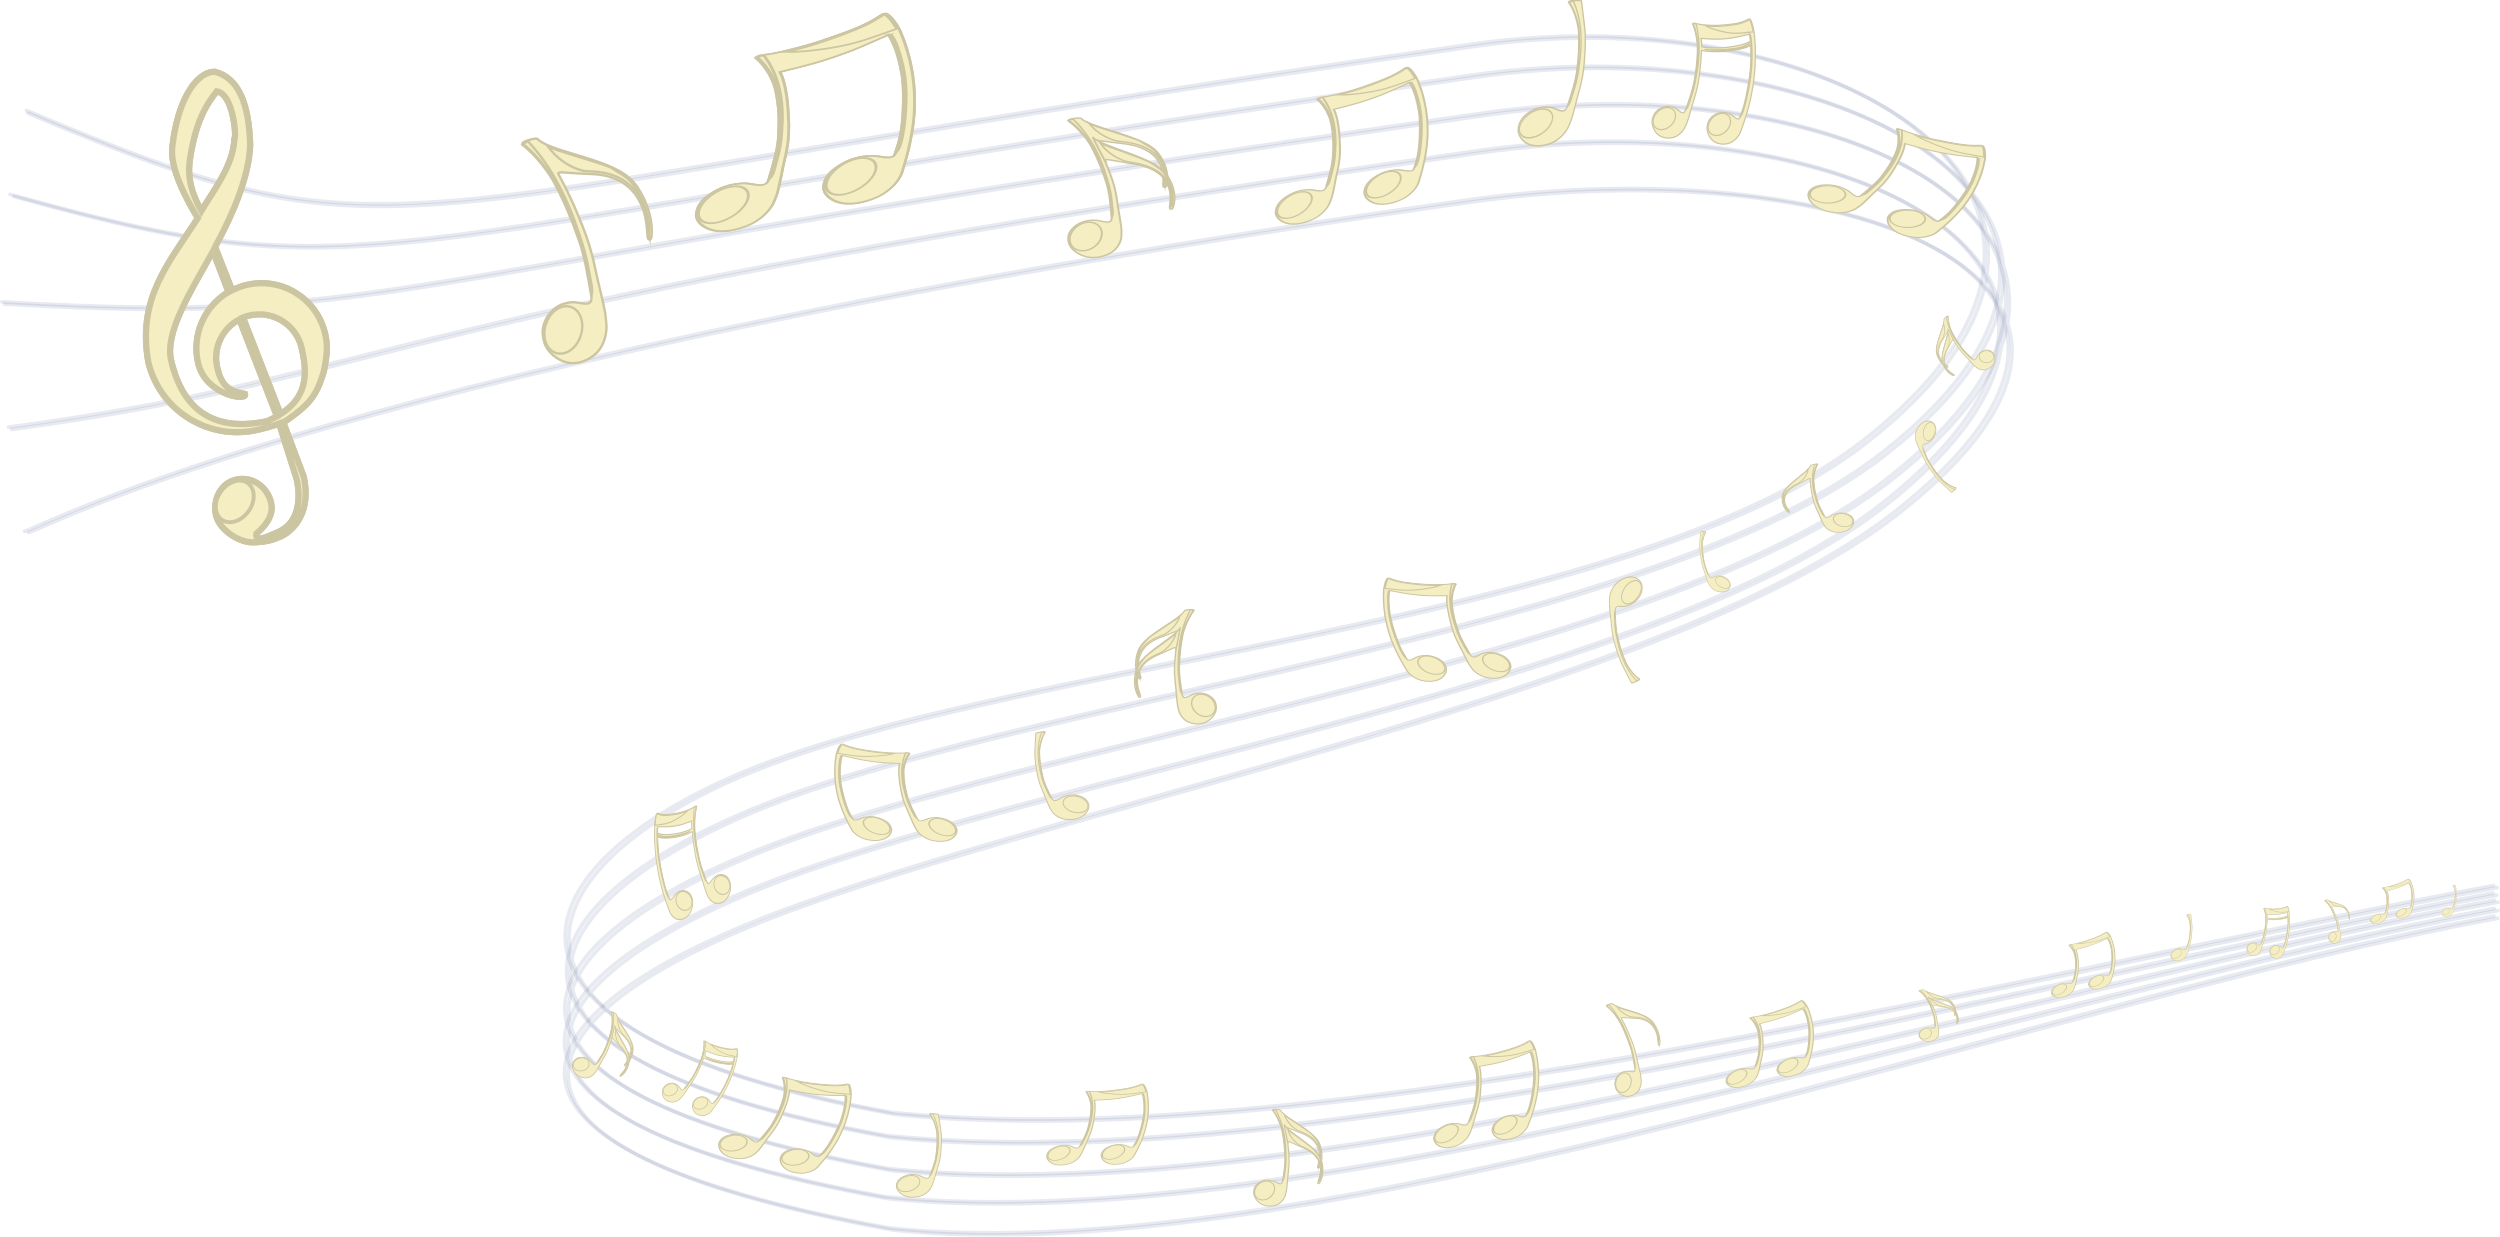 <?xml version="1.0" encoding="utf-8"?>
<!-- Generator: Adobe Illustrator 26.3.1, SVG Export Plug-In . SVG Version: 6.00 Build 0)  -->
<svg version="1.1"
	 id="svg3033" xmlns:sodipodi="http://sodipodi.sourceforge.net/DTD/sodipodi-0.dtd" xmlns:ns1="http://sozi.baierouge.fr" xmlns:cc="http://creativecommons.org/ns#" xmlns:inkscape="http://www.inkscape.org/namespaces/inkscape" xmlns:svg="http://www.w3.org/2000/svg" xmlns:rdf="http://www.w3.org/1999/02/22-rdf-syntax-ns#" xmlns:dc="http://purl.org/dc/elements/1.1/"
	 xmlns="http://www.w3.org/2000/svg" xmlns:xlink="http://www.w3.org/1999/xlink" x="0px" y="0px" viewBox="0 0 2020.4 999.5"
	 style="enable-background:new 0 0 2020.4 999.5;" xml:space="preserve">
<style type="text/css">
	.st0{opacity:0.51;}
	.st1{opacity:0.18;}
	.st2{fill:none;stroke:#00155F;stroke-width:3;stroke-linecap:round;}
	.st3{opacity:0.18;fill:none;stroke:#00155F;stroke-width:3;stroke-linecap:round;stroke-linejoin:round;}
	.st4{fill:#EADE88;stroke:#9B8D49;stroke-miterlimit:10;}
	.st5{fill-rule:evenodd;clip-rule:evenodd;fill:#EADE88;stroke:#9B8D49;stroke-width:1.601;stroke-miterlimit:39.529;}
</style>
<g id="layer1" transform="translate(488.93 951.06)" class="st0">
	<g id="g5167" transform="translate(3.003 1.668)" class="st1">
		<path id="path5157" class="st2" d="M-469.3-861.2c314.1,132.2,262.8,75.1,1170.9-54.3c293-41.7,564.5,125.3,315.6,320.1
			C827.3-446.6,332.8-419,112.5-327.5C-64.3-254-135-118.9,231.3-52.1c349.5,35.6,923.5-114.4,1295-183.3"/>
		<path id="path5159" class="st2" d="M-480.8-794c304.7,85,274.4,32.9,1182.5-96.5c293-41.7,579.6,110.2,330.7,305
			c-190,148.7-693.9,197.1-914.2,288.6C-58.6-223.4-139-100.2,227.4-33.4c349.5,35.6,926.9-127,1298.4-195.9"/>
		<path id="path5161" class="st2" d="M-488.3-707C-159.1-688.1-197-730.5,711-859.9c293-41.7,573.9,100.8,325.1,295.6
			C846.2-415.6,334.7-352.1,114.4-260.6C-62.4-187.1-137.6-73.5,228.7-6.7c349.5,35.6,926.8-148,1298.2-216.9"/>
		<path id="path5163" class="st2" d="M-482.4-605.7c321.6-43.4,279.7-94.3,1187.8-223.6c293-41.7,573.9,91.3,325.1,286.2
			c-190,148.7-693.9,219.8-914.2,311.3C-60.5-158.4-140.3-50.8,226,16c349.5,35.6,929.4-164,1300.9-232.9"/>
		<path id="path5165" class="st2" d="M-468.7-522.4c13-2.8,256.5-137.5,1164.7-266.9c293-41.7,594.7,57.4,345.8,252.2
			c-190,148.7-709,242.4-929.2,333.9C-64.2-129.7-136.3-25.5,230,41.4c349.5,35.6,925-183.1,1296.5-252"/>
	</g>
	<path id="path4478" class="st3" d="M-467.5-861.8c314.1,132.2,261,75.7,1169.1-53.7c293-41.7,564.5,125.3,315.6,320.1
		C827.3-446.6,332.8-419,112.5-327.5C-64.3-254-135-118.9,231.3-52.1c349.5,35.6,923.5-114.4,1295-183.3"/>
	<path id="path4486" class="st3" d="M-480.8-794c304.7,85,274.4,32.9,1182.5-96.5c293-41.7,579.6,110.2,330.7,305
		c-190,148.7-693.9,197.1-914.2,288.6C-58.6-223.4-139-100.2,227.4-33.4c349.5,35.6,926.9-127,1298.4-195.9"/>
	<path id="path4488" class="st3" d="M-487.4-707.1c329.2,18.9,290.4-23.4,1198.5-152.8c293-41.7,573.9,100.8,325.1,295.6
		c-190,148.7-701.5,212.2-921.8,303.7C-62.5-187.1-137.7-73.5,228.6-6.7c349.5,35.6,926.8-148,1298.2-216.9"/>
	<path id="path4490" class="st3" d="M-482.1-605.8c321.6-43.4,279.5-94.2,1187.6-223.5c293-41.7,573.9,91.3,325.1,286.2
		c-190.1,148.7-694,219.8-914.3,311.3C-60.6-158.4-140.4-50.8,225.9,16c349.5,35.6,929.4-164,1300.9-232.9"/>
	<path id="path4492" class="st3" d="M-469-521.7c13-2.8,256.9-138.2,1165-267.6c293-41.7,594.7,57.4,345.8,252.2
		c-190,148.7-709,242.4-929.2,333.9C-64.3-129.7-136.3-25.5,230,41.4c349.5,35.6,925-183.1,1296.5-252"/>
	<g id="g10838" transform="matrix(2.283 -.658 .34 1.355 -5.289 -890.88)">
		<path id="path1320-2" class="st4" d="M99.6,12.1c-0.5-0.2-1.2-0.1-1.9,0.4c-5.5,3.1-11.9,3.6-16.7,4.1c-4.7,0.5-8.4,0.7-13,0.5
			c-4.2-0.2-7-0.4-9.5-0.9c-1.8-0.3-4.2-1.5-5.2-0.4c2.9,6.8,4.1,16.2,3.9,21.5C57,47,56,54.1,54.5,62.4c-1.4,8-4.2,15.3-6.8,22.8
			c-1.8,6-5.7,0-8.5-1.2c-4-1.8-7.5-1.9-11.4,0s-6,4.7-7,9.1c-0.9,4.3,1.2,9.6,4.8,12.5c3.5,2.8,8.6,3.2,12.8,1.9
			c4.1-1.4,7.8-5.3,9.3-9.3c0.8-1.9,1.3-2.7,2.2-5.7s2.2-7.3,3.2-11c1.9-6.8,4.6-13,6.2-28.4c0.5-4.1,2-17.3,0.8-25.4
			c6.4,0.5,8.9,0.5,11.7,0.6c4.8,0.1,10.8-0.5,14.3-1.1c4.4-0.7,10.2-2.3,12.9-2.8c0.7,2.6,0.7,4.1,1.1,7.8c0.5,5.7,0.3,16-0.2,20.7
			c-0.8,8-3,21.4-5.2,29.1c-1.1,3.9-2.3,6.8-3.5,10c-1.6,2.9-5.3-1.9-7.7-2.9c-4-1.8-7.5-1.9-11.4,0s-6.1,4.7-7,9.1
			c-0.9,4.3,1.2,9.6,4.8,12.5c3.5,2.8,8.6,3.2,12.8,1.9c4.1-1.4,7.8-5.3,9.3-9.3c4.2-11.2,6.4-19.5,7.4-23.8
			c1.5-5.9,4.2-18.9,4.5-35.2c0.1-3,0.1-11.4-0.6-18.2C103.4,23.2,101.2,12.5,99.6,12.1L99.6,12.1z"/>
		<path id="path2279-7" class="st4" d="M35.5,98.3c-4.2,3.8-9.8,4.2-12.6,1s-1.7-8.9,2.5-12.6c4.2-3.8,9.8-4.2,12.6-1
			S39.7,94.5,35.5,98.3"/>
		<path id="path2281-6" class="st4" d="M80,103c-4.2,3.8-9.8,4.2-12.6,1c-2.8-3.2-1.7-8.9,2.5-12.6c4.2-3.8,9.8-4.2,12.6-1
			C85.3,93.6,84.2,99.2,80,103"/>
		<path id="path5636-1" class="st4" d="M98.9,12.8c-0.2,0-0.5,0.2-0.9,0.4c-5.7,3.1-12.2,3.6-16.9,4.2c-4.7,0.5-8.5,0.7-13.1,0.5
			c-1.5-0.1-2.6-0.1-3.8-0.2c4.4,2.3,8.7,3.4,12.9,4.4c11.6,2.7,17.2,0.9,25.2,0.3c-0.4-1.9-0.8-4.1-1.3-6c-0.3-1-0.6-1.9-0.9-2.6
			c-0.1-0.3-0.3-0.6-0.4-0.7s-0.2-0.2-0.2-0.2C99.3,12.8,99.1,12.8,98.9,12.8L98.9,12.8z"/>
		<path id="path7829-4" class="st4" d="M55.3,15.8c-0.3,0-0.6,0-0.9,0c-0.2,0-0.4,0.1-0.5,0.2c2.9,6.8,4,16,3.8,21.3
			c-0.3,9.8-1.3,16.9-2.7,25.1c-1.4,8.1-4.1,15.2-6.7,22.7c0.4-0.4,1.3-2,1.8-3.6c2.5-7.8,4.3-11.1,6.7-26l0,0l0.1-0.2l0,0
			c2.3-14.6,2.3-27.4-0.7-39.3C55.8,15.9,55.5,15.8,55.3,15.8L55.3,15.8z"/>
		<path id="path7834" class="st4" d="M99.9,24.9L99.9,24.9C99.8,24.9,99.8,24.9,99.9,24.9C99.8,24.9,99.8,24.9,99.9,24.9
			C99.8,24.9,99.8,24.9,99.9,24.9C99.8,25,99.8,25,99.8,25l0,0l0,0c0.5,2.1,0.6,3.6,0.9,6.9c0.5,5.7,0.3,16-0.2,20.7
			c-0.8,8-3,21.4-5.2,29.1c-1,3.6-2,6.3-3.2,9.2l0,0l0,0l0,0l0,0l0,0l0,0l0,0l0,0l0,0l0,0l0,0l0,0l0,0c0.5-0.6,1.1-1.6,1.8-3.4
			c1.6-4.4,4.1-13.8,6.2-28.1v-0.3c1-7,1.3-14.4,1.1-22c-0.1-3.8-0.3-7.2-0.7-9.5C100.3,26.4,100.1,25.5,99.9,24.9
			c-0.1-0.1-0.1-0.1-0.2-0.1s0,0-0.1-0.1l0,0l0,0C100,24.9,100,24.9,99.9,24.9C100,24.9,100,24.9,99.9,24.9L99.9,24.9L99.9,24.9
			L99.9,24.9z"/>
	</g>
	<g id="layer1-7" transform="matrix(1.68 -.941 .939 1.676 -124.35 -804.72)">
		<g id="g2442">
			<path id="path1318" class="st4" d="M34.5,0.6c-0.4,0-0.7,0.2-1,0.5c2.9,6.8,4.1,16.2,3.9,21.5c-0.3,9.7-1.3,16.8-2.7,25.1
				c-1.4,8-4.2,15.3-6.8,22.8c-1.8,6-5.7,0-8.5-1.2c-4-1.8-7.5-1.9-11.4,0S2,74,1,78.4C0.1,82.7,2.2,88,5.8,90.9
				c3.5,2.8,8.6,3.2,12.8,1.9c4.1-1.4,7.8-5.3,9.3-9.3c0.8-1.9,1.3-2.7,2.2-5.7s2.2-7.3,3.2-11c1.9-6.8,4.6-13,6.2-28.4
				c0.4-3.1,1.2-11.2,1.2-18.5c0-0.8,0.2-0.8,0.3-0.8c0.7-0.1,2.3,1.1,4.6,2.6s5.5,3.6,7.1,4.5c7.6,4.6,11.7,10.7,12.1,17.9
				c0.3,5-0.7,9-3.5,15c-1.1,2.3-1.2,2.8-0.8,3c0.7,0.4,0.8,0.4,1.8-1c3-4.4,4.8-11,4.8-17.7c0-4.2-0.6-6.8-1.8-9.4
				c-1.6-3.7-5.3-8.6-10.2-13.8c-2.6-2.7-5.1-5.4-5.6-5.9c-3.5-3.7-8.3-8.6-9.2-11.9C40.2,1.5,35.7,0.5,34.5,0.6L34.5,0.6z"/>
			<path id="path2279" class="st4" d="M15.6,83.5c-4.2,3.8-9.8,4.2-12.6,1s-1.7-8.9,2.5-12.6c4.2-3.8,9.8-4.2,12.6-1
				S19.8,79.7,15.6,83.5"/>
			<path id="path7829" class="st4" d="M35.4,1.1c-0.3,0-0.6,0-0.9,0c-0.2,0-0.4,0.1-0.5,0.2c2.9,6.8,4,16,3.8,21.3
				c-0.3,9.8-1.3,16.9-2.7,25.1c-1.4,8.1-4.1,15.2-6.7,22.7c0.4-0.4,1.3-2,1.8-3.6c2.5-7.8,4.3-11.1,6.7-26l0,0l0.1-0.2l0,0
				c2.3-14.6,2.3-27.4-0.7-39.3C35.9,1.2,35.6,1.1,35.4,1.1L35.4,1.1z"/>
			<path id="path3014" class="st4" d="M42.5,6.9c1,9.3,6.5,15.6,8.8,17.1c0.7,0.4,1.5,1,1.9,1.2c7.8,4.7,12.1,11,12.4,18.5
				c0.3,5.2-0.7,9.2-3.6,15.3c-0.4,0.9-0.6,1.3-0.7,1.7c0.1-0.2,0.1-0.1,0.3-0.4c2.9-4.2,4.6-10.7,4.6-17.3c0-4.2-0.5-6.6-1.7-9.1
				c-0.1-0.3-0.8-1.6-1.5-2.8c-0.7-1.2-1.3-2.4-1.4-2.7c-0.4-0.8-2.3-3-7.2-8.2c-2.4-2.5-5-5.2-5.4-5.7C46.8,12.1,43.9,9.4,42.5,6.9
				L42.5,6.9z"/>
		</g>
	</g>
	<g id="layer1-1" transform="matrix(1.468 -.461 .625 1.084 324.41 -839.34)">
		<g id="g1408" transform="translate(-9.75 -9.25)">
			<path id="path1318-3" class="st4" d="M44.2,9.9c-0.4,0-0.7,0.2-1,0.5c2.9,6.8,4.1,16.2,3.9,21.5c-0.3,9.7-1.3,16.8-2.7,25.1
				c-1.4,8-4.2,15.3-6.8,22.8c-1.8,6-5.7,0-8.5-1.2c-4-1.8-7.5-1.9-11.4,0s-6,4.7-7,9.1c-0.9,4.3,1.2,9.6,4.8,12.5
				c3.5,2.8,8.6,3.2,12.7,1.9c4.1-1.4,7.8-5.3,9.3-9.3c0.8-1.9,1.3-2.7,2.2-5.7s2.2-7.3,3.2-11c1.9-6.8,4.6-13,6.2-28.4
				c0.4-3.1,1.2-11.2,1.2-18.5c0-0.8,0.2-0.8,0.3-0.8c0.7-0.1,2.3,1.1,4.6,2.6c2.3,1.5,5.5,3.6,7.1,4.5c7.6,4.6,11.7,10.7,12.1,17.9
				c0.3,5-0.7,9-3.5,15c-1.1,2.3-1.2,2.8-0.8,3c0.7,0.4,0.8,0.4,1.8-1c3-4.4,4.8-11,4.8-17.7c0-4.2-0.6-6.8-1.8-9.4
				c-1.6-3.7-5.3-8.6-10.2-13.8c-2.6-2.7-5.1-5.4-5.6-5.9c-3.5-3.7-8.3-8.6-9.2-11.9C50,10.7,45.4,9.8,44.2,9.9L44.2,9.9z"/>
			<path id="path3014-3" class="st4" d="M52.3,16.2c1,9.3,6.5,15.6,8.8,17.1c0.7,0.4,1.5,1,1.9,1.2c7.8,4.7,12.1,11,12.4,18.5
				c0.3,5.2-0.7,9.2-3.6,15.3c-0.4,0.9-0.6,1.3-0.7,1.7c0.1-0.2,0.1-0.1,0.3-0.4c2.9-4.2,4.6-10.7,4.6-17.3c0-4.2-0.5-6.6-1.7-9.1
				c-0.1-0.3-0.8-1.6-1.5-2.8s-1.3-2.4-1.4-2.7c-0.4-0.8-2.3-3-7.2-8.2c-2.6-2.7-5.1-5.4-5.6-5.9C56.5,21.4,53.7,18.7,52.3,16.2
				L52.3,16.2z"/>
			<g id="g1404">
				<path id="path1357" class="st4" d="M49.8,43.3c0.1-0.8,0.3-0.8,0.4-0.8c0.7-0.1,2.2,1.2,4.5,2.8c2.2,1.6,5.3,3.9,6.8,4.9
					c7.4,5.1,11.1,11.3,11,18.5c0,5.1-1.2,8.9-4.3,14.8c-1.2,2.2-1.3,2.7-1,3c0.7,0.5,0.8,0.4,1.8-0.9c3.3-4.2,5.4-10.7,5.7-17.4
					c0.2-4.2-0.2-6.8-1.2-9.5c-1.4-3.8-4.9-8.9-9.4-14.3c-2.4-2.9-4.8-5.7-5.3-6.2c-3.3-3.9-7.8-9.1-8.5-12.4
					C50.2,25,49.2,50.5,49.8,43.3L49.8,43.3z"/>
				<path id="path1363" class="st4" d="M52.2,30.5c0.4,9.3,5.6,16,7.8,17.6c0.6,0.5,1.4,1.1,1.8,1.3c7.5,5.2,11.4,11.7,11.4,19.2
					c0,5.2-1.3,9.2-4.4,15.1c-0.5,0.9-0.6,1.3-0.8,1.6c0.1-0.2,0.1-0.1,0.4-0.4c3.1-4,5.2-10.4,5.6-17c0.2-4.1-0.1-6.6-1.1-9.2
					c-0.1-0.3-0.7-1.6-1.3-2.9c-0.6-1.3-1.2-2.5-1.3-2.7c-0.4-0.8-2.1-3.2-6.7-8.5c-2.4-2.9-4.8-5.7-5.3-6.2
					C56.1,36,53.4,33.1,52.2,30.5L52.2,30.5z"/>
			</g>
			<path id="path2279-4" class="st4" d="M25.4,92.8c-4.2,3.8-9.8,4.2-12.6,1s-1.7-8.9,2.5-12.6c4.2-3.8,9.8-4.2,12.6-1
				S29.6,89,25.4,92.8"/>
			<path id="path7829-1" class="st4" d="M45.1,10.3c-0.3,0-0.6,0-0.9,0c-0.2,0-0.4,0.1-0.5,0.2c2.9,6.8,4,16,3.8,21.3
				c-0.3,9.8-1.3,16.9-2.7,25.1c-1.4,8.1-4.1,15.2-6.7,22.7c0.4-0.4,1.3-2,1.8-3.6c2.5-7.8,4.3-11.1,6.7-26l0,0l0.1-0.2l0,0
				C49,35.1,49,22.4,46,10.5C45.7,10.4,45.4,10.3,45.1,10.3L45.1,10.3z"/>
		</g>
	</g>
	<g id="layer1-3" transform="matrix(.569 .183 -.183 .569 61.967 -118.22)">
		<g id="g2869" transform="translate(-20.494 -11.505)">
			<path id="path1320" class="st4" d="M99.6,12.1c-0.5-0.2-1.2-0.1-1.9,0.4c-5.5,3.1-11.9,3.6-16.7,4.1c-4.7,0.5-8.4,0.7-13,0.5
				c-4.2-0.2-7-0.4-9.5-0.9c-1.8-0.3-4.2-1.5-5.2-0.4c2.9,6.8,4.1,16.2,3.9,21.5C57,47,56,54.1,54.5,62.4c-1.4,8-4.2,15.3-6.8,22.8
				c-1.8,6-5.7,0-8.5-1.2c-4-1.8-7.5-1.9-11.4,0s-6,4.7-7,9.1c-0.9,4.3,1.2,9.6,4.8,12.5c3.5,2.8,8.6,3.2,12.7,1.9
				c4.1-1.4,7.8-5.3,9.3-9.3c0.8-1.9,1.3-2.7,2.2-5.7s2.2-7.3,3.2-11c1.9-6.8,4.6-13,6.2-28.4c0.3-2.7,1-9.3,1.2-15.7
				c1,0.1,2.2,0.5,3.3,0.6c2.4,0.4,5.1,0.5,9.3,0.5c4.5,0,8.1-0.3,12.6-1c4.1-0.7,9.6-1.4,14.6-4c0.4,5.8,0.2,14.9-0.2,19.3
				c-0.8,8-3,21.4-5.2,29.1c-1.1,3.9-2.3,6.8-3.5,10C89.7,94.8,86,90,83.6,89c-4-1.8-7.5-1.9-11.4,0s-6.1,4.7-7,9.1
				c-0.9,4.3,1.2,9.6,4.8,12.5c3.5,2.8,8.6,3.2,12.7,1.9c4.1-1.4,7.8-5.3,9.3-9.3c4.2-11.2,6.4-19.5,7.4-23.8
				c1.5-5.9,4.2-18.9,4.5-35.2c0.1-3,0.1-11.4-0.6-18.2C103.4,23.2,101.2,12.5,99.6,12.1L99.6,12.1z M99.2,24.3
				c0.5,1.9,0.6,3.7,0.8,5.7c-5.1,2.9-10.9,3.7-15.3,4.4c-4.5,0.7-8.1,1-12.6,1c-4.1,0-6.8-0.2-9.3-0.5c-0.7-0.1-1.4-0.3-2.2-0.5
				c0-2.4-0.2-4.7-0.5-6.7c6.4,0.5,8.9,0.5,11.8,0.6c4.8,0.1,10.8-0.6,14.3-1.2C90.7,26.4,96.4,24.8,99.2,24.3L99.2,24.3z"/>
			<path id="path2279-1" class="st4" d="M35.5,98.3c-4.2,3.8-9.8,4.2-12.6,1s-1.7-8.9,2.5-12.6c4.2-3.8,9.8-4.2,12.6-1
				S39.7,94.5,35.5,98.3"/>
			<path id="path2281-9" class="st4" d="M80,103c-4.2,3.8-9.8,4.2-12.6,1c-2.8-3.2-1.7-8.9,2.5-12.6c4.2-3.8,9.8-4.2,12.6-1
				C85.3,93.6,84.2,99.2,80,103"/>
			<path id="path5636" class="st4" d="M98.9,12.8c-0.2,0-0.5,0.2-0.9,0.4c-5.7,3.1-12.2,3.6-16.9,4.2c-4.7,0.5-8.5,0.7-13.1,0.5
				c-1.5-0.1-2.6-0.1-3.8-0.2c4.4,2.3,8.7,3.4,12.9,4.4c11.6,2.7,17.2,0.9,25.2,0.3c-0.4-1.9-0.8-4.1-1.3-6c-0.3-1-0.6-1.9-0.9-2.6
				c-0.1-0.3-0.3-0.6-0.4-0.7c-0.1-0.2-0.2-0.2-0.2-0.2C99.3,12.8,99.1,12.8,98.9,12.8L98.9,12.8z"/>
			<path id="path7829-8" class="st4" d="M55.3,15.8c-0.3,0-0.6,0-0.9,0c-0.2,0-0.4,0.1-0.5,0.2c2.9,6.8,4,16,3.8,21.3
				c-0.3,9.8-1.3,16.9-2.7,25.1c-1.4,8.1-4.1,15.2-6.7,22.7c0.4-0.4,1.3-2,1.8-3.6c2.5-7.8,4.3-11.1,6.7-26l0,0l0.1-0.2l0,0
				c2.3-14.6,2.3-27.4-0.7-39.3C55.8,15.9,55.5,15.8,55.3,15.8L55.3,15.8z"/>
			<path id="path7834-6" class="st4" d="M99.9,24.8C99.9,24.9,99.9,24.9,99.9,24.8C99.8,24.9,99.8,24.9,99.9,24.8
				C99.8,24.9,99.8,24.9,99.9,24.8C99.8,24.9,99.8,24.9,99.9,24.8c-0.1,0.1-0.1,0.1-0.1,0.1l0,0l0,0c0.4,1.8,0.5,4.1,0.8,6.5
				c-0.5-0.1-1,0-1.7,0.4c-5.2,3.3-8.7,3.5-13.3,4.2c-4.5,0.7-10.9,1-15.3,0.9c-3.3,0-5.3-0.2-7.3-0.4c2.1,0.3,4.2,0.6,7.6,0.8
				c4.5,0.2,8,0.3,12.5-0.2c4.6-0.5,11-1.1,16.4-4.1c0.5-0.3,1.1-0.4,1.3-0.2c0.4,5.8,0.3,15.2-0.2,19.6c-0.8,8-3,21.4-5.2,29.1
				c-1,3.6-2,6.3-3.2,9.2l0,0l0,0l0,0l0,0l0,0l0,0l0,0l0,0l0,0l0,0l0,0l0,0l0,0c0.5-0.6,1.1-1.6,1.8-3.4c1.6-4.4,4.1-13.8,6.2-28.1
				v-0.3c1-7,1.3-14.4,1.1-22.1c0-1.8-0.5-8.5-0.7-9.5c-0.2-1.2-0.4-2.1-0.7-2.7c0-0.1,0-0.1-0.1-0.1s0,0-0.1-0.1l0,0l0,0
				C100,24.9,100,24.9,99.9,24.8C100,24.9,99.9,24.9,99.9,24.8L99.9,24.8L99.9,24.8L99.9,24.8z"/>
		</g>
	</g>
	<g id="g4466" transform="matrix(3.06 -.722 .722 3.06 -1156.2 -2343.4)">
		<path id="path11" class="st5" d="M128.5,621.5c0,3.9,4.4,8.3,7.8,8.9c0,0,3.6,0.9,6.6,0.2c0.5,0.1,9.6-1.5,9.8-13.7l-1.9-14.8
			c1.3-0.2,5.5-2.2,6.7-3c3.5-2.1,5.1-5.1,6.5-7.4c1.5-3.4,2.5-5.7,2.5-9.3c0-9.3-7.5-16.8-16.8-16.8c-1.3,0-2.6,0.2-3.9,0.5
			l-1.7-11.9c6.3-7,12.6-15.5,14.8-23.4c2.1-10.4,1.1-17.4-4.5-20.4c-5.1-1.2-11.3,5.8-14.9,15.8c-2.4,5.4,0.6,15.6,2,19.8
			c-10,9.6-19.9,16.4-20.9,33c0,13,10.5,23.5,23.5,23.5c1.2,0,3.3,0,5.6-0.3l1.1,14.8c0,0,0.4,10.8-7.8,12.3
			c-3.3,0.6-6.4,1.3-5.5-0.9c2.5-1.3,5.5-3.4,5.5-6.9c0-4.3-3.3-7.8-7.3-7.8C131.8,613.6,128.5,617.1,128.5,621.5L128.5,621.5z
			 M143.3,555.2l1.5,11.1c-6.8,2.1-11.8,8.5-11.8,16c0,8.5,10.2,12.5,9.9,10.5c-4-1.7-5.4-3.6-5.4-8.2c0-5.2,3.6-9.6,8.4-10.8
			l3.7,26.5c-0.8,0.2-1.7,0.4-2.7,0.6c-14-0.3-20.5-7.7-20.5-20.7C126.3,572.8,134.9,564.4,143.3,555.2L143.3,555.2z M150.6,599.9
			l-3.7-26.4c0.6-0.1,1.1-0.1,1.7-0.1c6.2,0,11.2,5,11.2,11.2C159.7,589.5,159.5,596.9,150.6,599.9L150.6,599.9z M142.8,544.4
			c-2.5-8.5-0.2-12.7,1.2-16c3.5-7.7,6.6-10.5,9.7-13c4.1,1.6,2.2,13,1.6,13C153.4,535.1,146.6,540.4,142.8,544.4L142.8,544.4z"/>
		<path id="path2281" class="st4" d="M136.9,622.3c-2.4,2.1-5.6,2.4-7.2,0.6c-1.6-1.8-1-5,1.4-7.1s5.6-2.4,7.2-0.6
			C139.9,617,139.3,620.2,136.9,622.3"/>
	</g>
	<g id="g4494" transform="matrix(3.06 -.722 .722 3.06 -1156.2 -2343.4)">
		<path id="path4496" class="st5" d="M128.5,621.5c0,3.9,4.4,8.3,7.8,8.9c0,0,3.6,0.9,6.6,0.2c0.5,0.1,9.6-1.5,9.8-13.7l-1.9-14.8
			c1.3-0.2,5.5-2.2,6.7-3c3.5-2.1,5.1-5.1,6.5-7.4c1.5-3.4,2.5-5.7,2.5-9.3c0-9.3-7.5-16.8-16.8-16.8c-1.3,0-2.6,0.2-3.9,0.5
			l-1.7-11.9c6.3-7,12.6-15.5,14.8-23.4c2.1-10.4,1.1-17.4-4.5-20.4c-5.1-1.2-11.3,5.8-14.9,15.8c-2.4,5.4,0.6,15.6,2,19.8
			c-10,9.6-19.9,16.4-20.9,33c0,13,10.5,23.5,23.5,23.5c1.2,0,3.3,0,5.6-0.3l1.1,14.8c0,0,0.4,10.8-7.8,12.3
			c-3.3,0.6-6.4,1.3-5.5-0.9c2.5-1.3,5.5-3.4,5.5-6.9c0-4.3-3.3-7.8-7.3-7.8C131.8,613.6,128.5,617.1,128.5,621.5L128.5,621.5z
			 M143.3,555.2l1.5,11.1c-6.8,2.1-11.8,8.5-11.8,16c0,8.5,10.2,12.5,9.9,10.5c-4-1.7-5.4-3.6-5.4-8.2c0-5.2,3.6-9.6,8.4-10.8
			l3.7,26.5c-0.8,0.2-1.7,0.4-2.7,0.6c-14-0.3-20.5-7.7-20.5-20.7C126.3,572.8,134.9,564.4,143.3,555.2L143.3,555.2z M150.6,599.9
			l-3.7-26.4c0.6-0.1,1.1-0.1,1.7-0.1c6.2,0,11.2,5,11.2,11.2C159.7,589.5,159.5,596.9,150.6,599.9L150.6,599.9z M142.8,544.4
			c-2.5-8.5-0.2-12.7,1.2-16c3.5-7.7,6.6-10.5,9.7-13c4.1,1.6,2.2,13,1.6,13C153.4,535.1,146.6,540.4,142.8,544.4L142.8,544.4z"/>
		<path id="path4498" class="st4" d="M136.9,622.3c-2.4,2.1-5.6,2.4-7.2,0.6c-1.6-1.8-1-5,1.4-7.1s5.6-2.4,7.2-0.6
			C139.9,617,139.3,620.2,136.9,622.3"/>
	</g>
	<g id="g4500" transform="matrix(1.59 -.474 .237 .976 486.91 -861.2)">
		<path id="path4502" class="st4" d="M99.6,12.1c-0.5-0.2-1.2-0.1-1.9,0.4c-5.5,3.1-11.9,3.6-16.7,4.1c-4.7,0.5-8.4,0.7-13,0.5
			c-4.2-0.2-7-0.4-9.5-0.9c-1.8-0.3-4.2-1.5-5.2-0.4c2.9,6.8,4.1,16.2,3.9,21.5C57,47,56,54.1,54.5,62.4c-1.4,8-4.2,15.3-6.8,22.8
			c-1.8,6-5.7,0-8.5-1.2c-4-1.8-7.5-1.9-11.4,0s-6,4.7-7,9.1c-0.9,4.3,1.2,9.6,4.8,12.5c3.5,2.8,8.6,3.2,12.8,1.9
			c4.1-1.4,7.8-5.3,9.3-9.3c0.8-1.9,1.3-2.7,2.2-5.7s2.2-7.3,3.2-11c1.9-6.8,4.6-13,6.2-28.4c0.5-4.1,2-17.3,0.8-25.4
			c6.4,0.5,8.9,0.5,11.7,0.6c4.8,0.1,10.8-0.5,14.3-1.1c4.4-0.7,10.2-2.3,12.9-2.8c0.7,2.6,0.7,4.1,1.1,7.8c0.5,5.7,0.3,16-0.2,20.7
			c-0.8,8-3,21.4-5.2,29.1c-1.1,3.9-2.3,6.8-3.5,10c-1.6,2.9-5.3-1.9-7.7-2.9c-4-1.8-7.5-1.9-11.4,0s-6.1,4.7-7,9.1
			c-0.9,4.3,1.2,9.6,4.8,12.5c3.5,2.8,8.6,3.2,12.8,1.9c4.1-1.4,7.8-5.3,9.3-9.3c4.2-11.2,6.4-19.5,7.4-23.8
			c1.5-5.9,4.2-18.9,4.5-35.2c0.1-3,0.1-11.4-0.6-18.2C103.4,23.2,101.2,12.5,99.6,12.1L99.6,12.1z"/>
		<path id="path4504" class="st4" d="M35.5,98.3c-4.2,3.8-9.8,4.2-12.6,1s-1.7-8.9,2.5-12.6c4.2-3.8,9.8-4.2,12.6-1
			S39.7,94.5,35.5,98.3"/>
		<path id="path4506" class="st4" d="M80,103c-4.2,3.8-9.8,4.2-12.6,1c-2.8-3.2-1.7-8.9,2.5-12.6c4.2-3.8,9.8-4.2,12.6-1
			C85.3,93.6,84.2,99.2,80,103"/>
		<path id="path4508" class="st4" d="M98.9,12.8c-0.2,0-0.5,0.2-0.9,0.4c-5.7,3.1-12.2,3.6-16.9,4.2c-4.7,0.5-8.5,0.7-13.1,0.5
			c-1.5-0.1-2.6-0.1-3.8-0.2c4.4,2.3,8.7,3.4,12.9,4.4c11.6,2.7,17.2,0.9,25.2,0.3c-0.4-1.9-0.8-4.1-1.3-6c-0.3-1-0.6-1.9-0.9-2.6
			c-0.1-0.3-0.3-0.6-0.4-0.7s-0.2-0.2-0.2-0.2C99.3,12.8,99.1,12.8,98.9,12.8L98.9,12.8z"/>
		<path id="path4510" class="st4" d="M55.3,15.8c-0.3,0-0.6,0-0.9,0c-0.2,0-0.4,0.1-0.5,0.2c2.9,6.8,4,16,3.8,21.3
			c-0.3,9.8-1.3,16.9-2.7,25.1c-1.4,8.1-4.1,15.2-6.7,22.7c0.4-0.4,1.3-2,1.8-3.6c2.5-7.8,4.3-11.1,6.7-26l0,0l0.1-0.2l0,0
			c2.3-14.6,2.3-27.4-0.7-39.3C55.8,15.9,55.5,15.8,55.3,15.8L55.3,15.8z"/>
		<path id="path4512" class="st4" d="M99.9,24.9L99.9,24.9C99.8,24.9,99.8,24.9,99.9,24.9C99.8,24.9,99.8,24.9,99.9,24.9
			C99.8,24.9,99.8,24.9,99.9,24.9C99.8,25,99.8,25,99.8,25l0,0l0,0c0.5,2.1,0.6,3.6,0.9,6.9c0.5,5.7,0.3,16-0.2,20.7
			c-0.8,8-3,21.4-5.2,29.1c-1,3.6-2,6.3-3.2,9.2l0,0l0,0l0,0l0,0l0,0l0,0l0,0l0,0l0,0l0,0l0,0l0,0l0,0c0.5-0.6,1.1-1.6,1.8-3.4
			c1.6-4.4,4.1-13.8,6.2-28.1v-0.3c1-7,1.3-14.4,1.1-22c-0.1-3.8-0.3-7.2-0.7-9.5C100.3,26.4,100.1,25.5,99.9,24.9
			c-0.1-0.1-0.1-0.1-0.2-0.1s0,0-0.1-0.1l0,0l0,0C100,24.9,100,24.9,99.9,24.9C100,24.9,100,24.9,99.9,24.9L99.9,24.9L99.9,24.9
			L99.9,24.9z"/>
	</g>
	<g id="g4524" transform="translate(846.13 -936.2)">
		<g id="g4526" transform="translate(-20.494 -11.505)">
			<path id="path4528" class="st4" d="M99.6,12.1c-0.5-0.2-1.2-0.1-1.9,0.4c-5.5,3.1-11.9,3.6-16.7,4.1c-4.7,0.5-8.4,0.7-13,0.5
				c-4.2-0.2-7-0.4-9.5-0.9c-1.8-0.3-4.2-1.5-5.2-0.4c2.9,6.8,4.1,16.2,3.9,21.5C57,47,56,54.1,54.5,62.4c-1.4,8-4.2,15.3-6.8,22.8
				c-1.8,6-5.7,0-8.5-1.2c-4-1.8-7.5-1.9-11.4,0s-6,4.7-7,9.1c-0.9,4.3,1.2,9.6,4.8,12.5c3.5,2.8,8.6,3.2,12.8,1.9
				c4.1-1.4,7.8-5.3,9.3-9.3c0.8-1.9,1.3-2.7,2.2-5.7s2.2-7.3,3.2-11c1.9-6.8,4.6-13,6.2-28.4c0.3-2.7,1-9.3,1.2-15.8
				c1,0.1,2.2,0.5,3.3,0.6c2.4,0.4,5.1,0.5,9.2,0.5c4.5,0,8.1-0.3,12.6-1c4.1-0.7,9.6-1.4,14.6-4c0.4,5.8,0.2,14.9-0.2,19.3
				c-0.8,8-3,21.4-5.2,29.1c-1.1,3.9-2.3,6.8-3.5,10c-1.6,2.9-5.3-1.9-7.7-2.9c-4-1.8-7.5-1.9-11.4,0s-6.1,4.7-7,9.1
				c-0.9,4.3,1.2,9.6,4.8,12.5c3.5,2.8,8.6,3.2,12.8,1.9c4.1-1.4,7.8-5.3,9.3-9.3c4.2-11.2,6.4-19.5,7.4-23.8
				c1.5-5.9,4.2-18.9,4.5-35.2c0.1-3,0.1-11.4-0.6-18.2C103.4,23.2,101.2,12.5,99.6,12.1L99.6,12.1z M99.2,24.3
				c0.5,1.9,0.6,3.7,0.8,5.7c-5.1,2.9-10.9,3.7-15.3,4.4c-4.5,0.7-8.1,1-12.6,1c-4.1,0-6.8-0.2-9.2-0.5c-0.7-0.1-1.4-0.3-2.2-0.5
				c0-2.4-0.2-4.7-0.5-6.7c6.4,0.5,8.9,0.5,11.8,0.6c4.8,0.1,10.8-0.6,14.3-1.2C90.7,26.4,96.4,24.8,99.2,24.3L99.2,24.3z"/>
			<path id="path4530" class="st4" d="M35.5,98.3c-4.2,3.8-9.8,4.2-12.6,1s-1.7-8.9,2.5-12.6c4.2-3.8,9.8-4.2,12.6-1
				S39.7,94.5,35.5,98.3"/>
			<path id="path4532" class="st4" d="M80,103c-4.2,3.8-9.8,4.2-12.6,1c-2.8-3.2-1.7-8.9,2.5-12.6c4.2-3.8,9.8-4.2,12.6-1
				C85.3,93.6,84.2,99.2,80,103"/>
			<path id="path4534" class="st4" d="M98.9,12.8c-0.2,0-0.5,0.2-0.9,0.4c-5.7,3.1-12.2,3.6-16.9,4.2c-4.7,0.5-8.5,0.7-13.1,0.5
				c-1.5-0.1-2.6-0.1-3.8-0.2c4.4,2.3,8.7,3.4,12.9,4.4c11.6,2.7,17.2,0.9,25.2,0.3c-0.4-1.9-0.8-4.1-1.3-6c-0.3-1-0.6-1.9-0.9-2.6
				c-0.1-0.3-0.3-0.6-0.4-0.7s-0.2-0.2-0.2-0.2C99.3,12.8,99.1,12.8,98.9,12.8L98.9,12.8z"/>
			<path id="path4536" class="st4" d="M55.3,15.8c-0.3,0-0.6,0-0.9,0c-0.2,0-0.4,0.1-0.5,0.2c2.9,6.8,4,16,3.8,21.3
				c-0.3,9.8-1.3,16.9-2.7,25.1c-1.4,8.1-4.1,15.2-6.7,22.7c0.4-0.4,1.3-2,1.8-3.6c2.5-7.8,4.3-11.1,6.7-26l0,0l0.1-0.2l0,0
				c2.3-14.6,2.3-27.4-0.7-39.3C55.8,15.9,55.5,15.8,55.3,15.8L55.3,15.8z"/>
			<path id="path4538" class="st4" d="M99.9,24.8C99.9,24.9,99.9,24.9,99.9,24.8C99.8,24.9,99.8,24.9,99.9,24.8
				C99.8,24.9,99.8,24.9,99.9,24.8C99.8,24.9,99.8,24.9,99.9,24.8c-0.1,0.1-0.1,0.1-0.1,0.1l0,0l0,0c0.4,1.8,0.5,4.1,0.8,6.5
				c-0.5-0.1-1,0-1.7,0.4c-5.2,3.3-8.7,3.5-13.3,4.2c-4.5,0.7-10.9,1-15.3,0.9c-3.3,0-5.3-0.2-7.3-0.4c2.1,0.3,4.2,0.6,7.6,0.8
				c4.5,0.2,8,0.3,12.5-0.2c4.6-0.5,11-1.1,16.4-4.1c0.5-0.3,1.1-0.4,1.3-0.2c0.4,5.8,0.3,15.2-0.2,19.6c-0.8,8-3,21.4-5.2,29.1
				c-1,3.6-2,6.3-3.2,9.2l0,0l0,0l0,0l0,0l0,0l0,0l0,0l0,0l0,0l0,0l0,0l0,0l0,0c0.5-0.6,1.1-1.6,1.8-3.4c1.6-4.4,4.1-13.8,6.2-28.1
				v-0.3c1-7,1.3-14.5,1.1-22.1c0-1.8-0.5-8.5-0.7-9.5c-0.2-1.2-0.4-2.1-0.7-2.7c0-0.1,0-0.1-0.1-0.1s0,0-0.1-0.1l0,0l0,0
				C100,24.9,100,24.9,99.9,24.8C100,24.9,99.9,24.9,99.9,24.8L99.9,24.8L99.9,24.8L99.9,24.8z"/>
		</g>
	</g>
	<g id="g4550" transform="matrix(-1.183 -.038 .07 .816 749.75 -489.94)">
		<path id="path4552" class="st4" d="M99.6,12.1c-0.5-0.2-1.2-0.1-1.9,0.4c-5.5,3.1-11.9,3.6-16.7,4.1c-4.7,0.5-8.4,0.7-13,0.5
			c-4.2-0.2-7-0.4-9.5-0.9c-1.8-0.3-4.2-1.5-5.2-0.4c2.9,6.8,4.1,16.2,3.9,21.5C57,47,56,54.1,54.5,62.4c-1.4,8-4.2,15.3-6.7,22.8
			c-1.8,6-5.7,0-8.5-1.2c-4-1.8-7.5-1.9-11.4,0s-6,4.7-7,9.1c-0.9,4.3,1.2,9.6,4.8,12.5c3.5,2.8,8.6,3.2,12.8,1.9
			c4.1-1.4,7.8-5.3,9.3-9.3c0.8-1.9,1.3-2.7,2.2-5.7s2.2-7.3,3.2-11c1.9-6.8,4.6-13,6.2-28.4c0.5-4.1,2-17.3,0.8-25.4
			c6.4,0.5,8.9,0.5,11.7,0.6c4.8,0.1,10.8-0.5,14.3-1.1c4.4-0.7,10.2-2.3,12.9-2.8c0.7,2.6,0.7,4.1,1.1,7.8c0.5,5.7,0.3,16-0.2,20.7
			c-0.8,8-3,21.4-5.2,29.1c-1.1,3.9-2.3,6.8-3.5,10c-1.6,2.9-5.3-1.9-7.7-2.9c-4-1.8-7.5-1.9-11.4,0s-6.1,4.7-7,9.1
			c-0.9,4.3,1.2,9.6,4.8,12.5c3.5,2.8,8.6,3.2,12.8,1.9c4.1-1.4,7.8-5.3,9.3-9.3c4.2-11.2,6.4-19.5,7.4-23.8
			c1.5-5.9,4.2-18.9,4.5-35.2c0.1-3,0.1-11.4-0.6-18.2C103.4,23.2,101.2,12.5,99.6,12.1L99.6,12.1z"/>
		<path id="path4554" class="st4" d="M35.5,98.3c-4.2,3.8-9.8,4.2-12.6,1s-1.7-8.9,2.5-12.6c4.2-3.8,9.8-4.2,12.6-1
			S39.7,94.5,35.5,98.3"/>
		<path id="path4556" class="st4" d="M80,103c-4.2,3.8-9.8,4.2-12.6,1c-2.8-3.2-1.7-8.9,2.5-12.6c4.2-3.8,9.8-4.2,12.6-1
			C85.3,93.6,84.2,99.2,80,103"/>
		<path id="path4558" class="st4" d="M98.9,12.8c-0.2,0-0.5,0.2-0.9,0.4c-5.7,3.1-12.2,3.6-16.9,4.2c-4.7,0.5-8.5,0.7-13.1,0.5
			c-1.5-0.1-2.6-0.1-3.8-0.2c4.4,2.3,8.7,3.4,12.9,4.4c11.6,2.7,17.2,0.9,25.2,0.3c-0.4-1.9-0.8-4.1-1.3-6c-0.3-1-0.6-1.9-0.9-2.6
			c-0.1-0.3-0.3-0.6-0.4-0.7s-0.2-0.2-0.2-0.2C99.3,12.8,99.1,12.8,98.9,12.8L98.9,12.8z"/>
		<path id="path4560" class="st4" d="M55.3,15.8c-0.3,0-0.6,0-0.9,0c-0.2,0-0.4,0.1-0.5,0.2c2.9,6.8,4,16,3.8,21.3
			c-0.3,9.8-1.3,16.9-2.7,25.1c-1.4,8.1-4.1,15.2-6.7,22.7c0.4-0.4,1.3-2,1.8-3.6c2.5-7.8,4.3-11.1,6.7-26l0,0l0.1-0.2l0,0
			c2.3-14.6,2.3-27.4-0.7-39.3C55.8,15.9,55.5,15.8,55.3,15.8L55.3,15.8z"/>
		<path id="path4562" class="st4" d="M99.9,24.9L99.9,24.9C99.8,24.9,99.8,24.9,99.9,24.9C99.8,24.9,99.8,24.9,99.9,24.9
			C99.8,24.9,99.8,24.9,99.9,24.9C99.8,25,99.8,25,99.8,25l0,0l0,0c0.5,2.1,0.6,3.6,0.9,6.9c0.5,5.7,0.3,16-0.2,20.7
			c-0.8,8-3,21.4-5.2,29.1c-1,3.6-2,6.3-3.2,9.2l0,0l0,0l0,0l0,0l0,0l0,0l0,0l0,0l0,0l0,0l0,0l0,0l0,0c0.5-0.6,1.1-1.6,1.8-3.4
			c1.6-4.4,4.1-13.8,6.2-28.1v-0.3c1-7,1.3-14.4,1.1-22c-0.1-3.8-0.3-7.2-0.7-9.5C100.3,26.4,100.1,25.5,99.9,24.9
			c-0.1-0.1-0.1-0.1-0.2-0.1s0,0-0.1-0.1l0,0l0,0C100,24.9,100,24.9,99.9,24.9C100,24.9,100,24.9,99.9,24.9L99.9,24.9L99.9,24.9
			L99.9,24.9z"/>
	</g>
	<g id="g4564" transform="matrix(-.868 .063 0.008 .609 1009.2 -578.72)">
		<g id="g4568">
			<path id="path4570" class="st4" d="M34.5,0.6c-0.4,0-0.7,0.2-1,0.5c2.9,6.8,4.1,16.2,3.9,21.5c-0.3,9.7-1.3,16.8-2.7,25.1
				c-1.4,8-4.2,15.3-6.8,22.8c-1.8,6-5.7,0-8.5-1.2c-4-1.8-7.5-1.9-11.4,0S2,74,1,78.4C0.1,82.7,2.2,88,5.8,90.9
				c3.5,2.8,8.6,3.2,12.8,1.9c4.1-1.4,7.8-5.3,9.3-9.3c0.8-1.9,1.3-2.7,2.2-5.7s2.2-7.3,3.2-11c1.9-6.8,4.6-13,6.2-28.4
				c0.4-3.1,1.2-11.2,1.2-18.5c0-0.8,0.2-0.8,0.3-0.8c0.7-0.1,2.3,1.1,4.6,2.6s5.5,3.6,7.1,4.5c7.6,4.6,11.7,10.7,12.1,17.9
				c0.3,5-0.7,9-3.5,15c-1.1,2.3-1.2,2.8-0.8,3c0.7,0.4,0.8,0.4,1.8-1c3-4.4,4.8-11,4.8-17.7c0-4.2-0.6-6.8-1.8-9.4
				c-1.6-3.7-5.3-8.6-10.2-13.8c-2.6-2.7-5.1-5.4-5.6-5.9c-3.5-3.7-8.3-8.6-9.2-11.9C40.2,1.5,35.7,0.5,34.5,0.6L34.5,0.6z"/>
			<path id="path4572" class="st4" d="M15.6,83.5c-4.2,3.8-9.8,4.2-12.6,1s-1.7-8.9,2.5-12.6c4.2-3.8,9.8-4.2,12.6-1
				S19.8,79.7,15.6,83.5"/>
			<path id="path4574" class="st4" d="M35.4,1.1c-0.3,0-0.6,0-0.9,0c-0.2,0-0.4,0.1-0.5,0.2c2.9,6.8,4,16,3.8,21.3
				c-0.3,9.8-1.3,16.9-2.7,25.1c-1.4,8.1-4.1,15.2-6.7,22.7c0.4-0.4,1.3-2,1.8-3.6c2.5-7.8,4.3-11.1,6.7-26l0,0l0.1-0.2l0,0
				c2.3-14.6,2.3-27.4-0.7-39.3C35.9,1.2,35.6,1.1,35.4,1.1L35.4,1.1z"/>
			<path id="path4576" class="st4" d="M42.5,6.9c1,9.3,6.5,15.6,8.8,17.1c0.7,0.4,1.5,1,1.9,1.2c7.8,4.7,12.1,11,12.4,18.5
				c0.3,5.2-0.7,9.2-3.6,15.3c-0.4,0.9-0.6,1.3-0.7,1.7c0.1-0.2,0.1-0.1,0.3-0.4c2.9-4.2,4.6-10.7,4.6-17.3c0-4.2-0.5-6.6-1.7-9.1
				c-0.1-0.3-0.8-1.6-1.5-2.8s-1.3-2.4-1.4-2.7c-0.4-0.8-2.3-3-7.2-8.2c-2.4-2.5-5-5.2-5.4-5.7C46.8,12.1,43.9,9.4,42.5,6.9
				L42.5,6.9z"/>
		</g>
	</g>
	<g id="g4578" transform="matrix(-1.093 -.132 -.227 .963 512.91 -454.45)">
		<g id="g4582" transform="translate(-9.75 -9.25)">
			<path id="path4584" class="st4" d="M44.2,9.9c-0.4,0-0.7,0.2-1,0.5c2.9,6.8,4.1,16.2,3.9,21.5c-0.3,9.7-1.3,16.8-2.7,25.1
				c-1.4,8-4.2,15.3-6.8,22.8c-1.8,6-5.7,0-8.5-1.2c-4-1.8-7.5-1.9-11.4,0s-6,4.7-7,9.1c-0.9,4.3,1.2,9.6,4.8,12.5
				c3.5,2.8,8.6,3.2,12.8,1.9c4.1-1.4,7.8-5.3,9.3-9.3c0.8-1.9,1.3-2.7,2.2-5.7s2.2-7.3,3.2-11c1.9-6.8,4.6-13,6.2-28.4
				c0.4-3.1,1.2-11.2,1.2-18.5c0-0.8,0.2-0.8,0.3-0.8c0.7-0.1,2.3,1.1,4.6,2.6c2.3,1.5,5.5,3.6,7.1,4.5c7.6,4.6,11.7,10.7,12.1,17.9
				c0.3,5-0.7,9-3.5,15c-1.1,2.3-1.2,2.8-0.8,3c0.7,0.4,0.8,0.4,1.8-1c3-4.4,4.8-11,4.8-17.7c0-4.2-0.6-6.8-1.8-9.4
				c-1.6-3.7-5.3-8.6-10.2-13.8c-2.6-2.7-5.1-5.4-5.6-5.9c-3.5-3.7-8.3-8.6-9.2-11.9C50,10.7,45.4,9.8,44.2,9.9L44.2,9.9z"/>
			<path id="path4586" class="st4" d="M52.3,16.2c1,9.3,6.5,15.6,8.8,17.1c0.7,0.4,1.5,1,1.9,1.2c7.8,4.7,12.1,11,12.4,18.5
				c0.3,5.2-0.7,9.2-3.6,15.3c-0.4,0.9-0.6,1.3-0.7,1.7c0.1-0.2,0.1-0.1,0.3-0.4c2.9-4.2,4.6-10.7,4.6-17.3c0-4.2-0.5-6.6-1.7-9.1
				c-0.1-0.3-0.8-1.6-1.5-2.8s-1.3-2.4-1.4-2.7c-0.4-0.8-2.3-3-7.2-8.2c-2.6-2.7-5.1-5.4-5.6-5.9C56.5,21.4,53.7,18.7,52.3,16.2
				L52.3,16.2z"/>
			<g id="g4588">
				<path id="path4590" class="st4" d="M49.8,43.3c0.1-0.8,0.3-0.8,0.4-0.8c0.7-0.1,2.2,1.2,4.5,2.8c2.2,1.6,5.3,3.9,6.8,4.9
					c7.4,5.1,11.1,11.3,11,18.5c0,5.1-1.2,8.9-4.3,14.8c-1.2,2.2-1.3,2.7-1,3c0.7,0.5,0.8,0.4,1.8-0.9c3.3-4.2,5.4-10.7,5.7-17.4
					c0.2-4.2-0.2-6.8-1.2-9.5c-1.4-3.8-4.9-8.9-9.4-14.3c-2.4-2.9-4.8-5.7-5.3-6.2c-3.3-3.9-7.8-9.1-8.5-12.4
					C50.2,25,49.2,50.5,49.8,43.3L49.8,43.3z"/>
				<path id="path4592" class="st4" d="M52.2,30.5c0.4,9.3,5.6,16,7.8,17.6c0.6,0.5,1.4,1.1,1.8,1.3c7.5,5.2,11.4,11.7,11.4,19.2
					c0,5.2-1.3,9.2-4.4,15.1c-0.5,0.9-0.6,1.3-0.8,1.6c0.1-0.2,0.1-0.1,0.4-0.4c3.1-4,5.2-10.4,5.6-17c0.2-4.1-0.1-6.6-1.1-9.2
					c-0.1-0.3-0.7-1.6-1.3-2.9c-0.6-1.3-1.2-2.5-1.3-2.7c-0.4-0.8-2.1-3.2-6.7-8.5c-2.4-2.9-4.8-5.7-5.3-6.2
					C56.1,36,53.4,33.1,52.2,30.5L52.2,30.5z"/>
			</g>
			<path id="path4594" class="st4" d="M25.4,92.8c-4.2,3.8-9.8,4.2-12.6,1s-1.7-8.9,2.5-12.6c4.2-3.8,9.8-4.2,12.6-1
				S29.6,89,25.4,92.8"/>
			<path id="path4596" class="st4" d="M45.1,10.3c-0.3,0-0.6,0-0.9,0c-0.2,0-0.4,0.1-0.5,0.2c2.9,6.8,4,16,3.8,21.3
				c-0.3,9.8-1.3,16.9-2.7,25.1c-1.4,8.1-4.1,15.2-6.7,22.7c0.4-0.4,1.3-2,1.8-3.6c2.5-7.8,4.3-11.1,6.7-26l0,0l0.1-0.2l0,0
				C49,35.1,49,22.4,46,10.5C45.7,10.4,45.4,10.3,45.1,10.3L45.1,10.3z"/>
		</g>
	</g>
	<g id="g4598" transform="matrix(-1.191 -.102 -.012 .747 310.03 -348.59)">
		<path id="path4600" class="st4" d="M99.6,12.1c-0.5-0.2-1.2-0.1-1.9,0.4c-5.5,3.1-11.9,3.6-16.7,4.1c-4.7,0.5-8.4,0.7-13,0.5
			c-4.2-0.2-7-0.4-9.5-0.9c-1.8-0.3-4.2-1.5-5.2-0.4c2.9,6.8,4.1,16.2,3.9,21.5C57,47,56,54.1,54.5,62.4c-1.4,8-4.2,15.3-6.8,22.8
			c-1.8,6-5.7,0-8.5-1.2c-4-1.8-7.5-1.9-11.4,0s-6,4.7-7,9.1c-0.9,4.3,1.2,9.6,4.8,12.5c3.5,2.8,8.6,3.2,12.8,1.9
			c4.1-1.4,7.8-5.3,9.3-9.3c0.8-1.9,1.3-2.7,2.2-5.7s2.2-7.3,3.2-11c1.9-6.8,4.6-13,6.2-28.4c0.5-4.1,2-17.3,0.8-25.4
			c6.4,0.5,8.9,0.5,11.7,0.6c4.8,0.1,10.8-0.5,14.3-1.1c4.4-0.7,10.2-2.3,12.9-2.8c0.7,2.6,0.7,4.1,1.1,7.8c0.5,5.7,0.3,16-0.2,20.7
			c-0.8,8-3,21.4-5.2,29.1c-1.1,3.9-2.3,6.8-3.5,10c-1.6,2.9-5.3-1.9-7.7-2.9c-4-1.8-7.5-1.9-11.4,0s-6.1,4.7-7,9.1
			c-0.9,4.3,1.2,9.6,4.8,12.5c3.5,2.8,8.6,3.2,12.8,1.9c4.1-1.4,7.8-5.3,9.3-9.3c4.2-11.2,6.4-19.5,7.4-23.8
			c1.5-5.9,4.2-18.9,4.5-35.2c0.1-3,0.1-11.4-0.6-18.2C103.4,23.2,101.2,12.5,99.6,12.1L99.6,12.1z"/>
		<path id="path4602" class="st4" d="M35.5,98.3c-4.2,3.8-9.8,4.2-12.6,1s-1.7-8.9,2.5-12.6c4.2-3.8,9.8-4.2,12.6-1
			S39.7,94.5,35.5,98.3"/>
		<path id="path4604" class="st4" d="M80,103c-4.2,3.8-9.8,4.2-12.6,1c-2.8-3.2-1.7-8.9,2.5-12.6c4.2-3.8,9.8-4.2,12.6-1
			C85.3,93.6,84.2,99.2,80,103"/>
		<path id="path4606" class="st4" d="M98.9,12.8c-0.2,0-0.5,0.2-0.9,0.4c-5.7,3.1-12.2,3.6-16.9,4.2c-4.7,0.5-8.5,0.7-13.1,0.5
			c-1.5-0.1-2.6-0.1-3.8-0.2c4.4,2.3,8.7,3.4,12.9,4.4c11.6,2.7,17.2,0.9,25.2,0.3c-0.4-1.9-0.8-4.1-1.3-6c-0.3-1-0.6-1.9-0.9-2.6
			c-0.1-0.3-0.3-0.6-0.4-0.7s-0.2-0.2-0.2-0.2C99.3,12.8,99.1,12.8,98.9,12.8L98.9,12.8z"/>
		<path id="path4608" class="st4" d="M55.3,15.8c-0.3,0-0.6,0-0.9,0c-0.2,0-0.4,0.1-0.5,0.2c2.9,6.8,4,16,3.8,21.3
			c-0.3,9.8-1.3,16.9-2.7,25.1c-1.4,8.1-4.1,15.2-6.7,22.7c0.4-0.4,1.3-2,1.8-3.6c2.5-7.8,4.3-11.1,6.7-26l0,0l0.1-0.2l0,0
			c2.3-14.6,2.3-27.4-0.7-39.3C55.8,15.9,55.5,15.8,55.3,15.8L55.3,15.8z"/>
		<path id="path4610" class="st4" d="M99.9,24.9L99.9,24.9C99.8,24.9,99.8,24.9,99.9,24.9C99.8,24.9,99.8,24.9,99.9,24.9
			C99.8,24.9,99.8,24.9,99.9,24.9C99.8,25,99.8,25,99.8,25l0,0l0,0c0.5,2.1,0.6,3.6,0.9,6.9c0.5,5.7,0.3,16-0.2,20.7
			c-0.8,8-3,21.4-5.2,29.1c-1,3.6-2,6.3-3.2,9.2l0,0l0,0l0,0l0,0l0,0l0,0l0,0l0,0l0,0l0,0l0,0l0,0l0,0c0.5-0.6,1.1-1.6,1.8-3.4
			c1.6-4.4,4.1-13.8,6.2-28.1v-0.3c1-7,1.3-14.4,1.1-22c-0.1-3.8-0.3-7.2-0.7-9.5C100.3,26.4,100.1,25.5,99.9,24.9
			c-0.1-0.1-0.1-0.1-0.2-0.1s0,0-0.1-0.1l0,0l0,0C100,24.9,100,24.9,99.9,24.9C100,24.9,100,24.9,99.9,24.9L99.9,24.9L99.9,24.9
			L99.9,24.9z"/>
	</g>
	<g id="g4612" transform="matrix(-.696 .195 .057 .887 96.831 -309.63)">
		<g id="g4614" transform="translate(-20.494 -11.505)">
			<path id="path4616" class="st4" d="M99.6,12.1c-0.5-0.2-1.2-0.1-1.9,0.4c-5.5,3.1-11.9,3.6-16.7,4.1c-4.7,0.5-8.4,0.7-13,0.5
				c-4.2-0.2-7-0.4-9.5-0.9c-1.8-0.3-4.2-1.5-5.2-0.4c2.9,6.8,4.1,16.2,3.9,21.5C57,47,56,54.1,54.5,62.4c-1.4,8-4.2,15.3-6.8,22.8
				c-1.8,6-5.7,0-8.5-1.2c-4-1.8-7.5-1.9-11.4,0s-6,4.7-7,9.1c-0.9,4.3,1.2,9.6,4.8,12.5c3.5,2.8,8.6,3.2,12.8,1.9
				c4.1-1.4,7.8-5.3,9.3-9.3c0.8-1.9,1.3-2.7,2.2-5.7s2.2-7.3,3.2-11c1.9-6.8,4.6-13,6.2-28.4c0.3-2.7,1-9.3,1.2-15.8
				c1,0.1,2.2,0.5,3.3,0.6c2.4,0.4,5.1,0.5,9.2,0.5c4.5,0,8.1-0.3,12.6-1c4.1-0.7,9.6-1.4,14.6-4c0.4,5.8,0.2,14.9-0.2,19.3
				c-0.8,8-3,21.4-5.2,29.1c-1.1,3.9-2.3,6.8-3.5,10c-1.6,2.9-5.3-1.9-7.7-2.9c-4-1.8-7.5-1.9-11.4,0s-6.1,4.7-7,9.1
				c-0.9,4.3,1.2,9.6,4.8,12.5c3.5,2.8,8.6,3.2,12.8,1.9c4.1-1.4,7.8-5.3,9.3-9.3c4.2-11.2,6.4-19.5,7.4-23.8
				c1.5-5.9,4.2-18.9,4.5-35.2c0.1-3,0.1-11.4-0.6-18.2C103.4,23.2,101.2,12.5,99.6,12.1L99.6,12.1z M99.2,24.3
				c0.5,1.9,0.6,3.7,0.8,5.7c-5.1,2.9-10.9,3.7-15.3,4.4c-4.5,0.7-8.1,1-12.6,1c-4.1,0-6.8-0.2-9.2-0.5c-0.7-0.1-1.4-0.3-2.2-0.5
				c0-2.4-0.2-4.7-0.5-6.7c6.4,0.5,8.9,0.5,11.8,0.6c4.8,0.1,10.8-0.6,14.3-1.2C90.7,26.4,96.4,24.8,99.2,24.3L99.2,24.3z"/>
			<path id="path4618" class="st4" d="M35.5,98.3c-4.2,3.8-9.8,4.2-12.6,1s-1.7-8.9,2.5-12.6c4.2-3.8,9.8-4.2,12.6-1
				S39.7,94.5,35.5,98.3"/>
			<path id="path4620" class="st4" d="M80,103c-4.2,3.8-9.8,4.2-12.6,1c-2.8-3.2-1.7-8.9,2.5-12.6c4.2-3.8,9.8-4.2,12.6-1
				C85.3,93.6,84.2,99.2,80,103"/>
			<path id="path4622" class="st4" d="M98.9,12.8c-0.2,0-0.5,0.2-0.9,0.4c-5.7,3.1-12.2,3.6-16.9,4.2c-4.7,0.5-8.5,0.7-13.1,0.5
				c-1.5-0.1-2.6-0.1-3.8-0.2c4.4,2.3,8.7,3.4,12.9,4.4c11.6,2.7,17.2,0.9,25.2,0.3c-0.4-1.9-0.8-4.1-1.3-6c-0.3-1-0.6-1.9-0.9-2.6
				c-0.1-0.3-0.3-0.6-0.4-0.7s-0.2-0.2-0.2-0.2C99.3,12.8,99.1,12.8,98.9,12.8L98.9,12.8z"/>
			<path id="path4624" class="st4" d="M55.3,15.8c-0.3,0-0.6,0-0.9,0c-0.2,0-0.4,0.1-0.5,0.2c2.9,6.8,4,16,3.8,21.3
				c-0.3,9.8-1.3,16.9-2.7,25.1c-1.4,8.1-4.1,15.2-6.7,22.7c0.4-0.4,1.3-2,1.8-3.6c2.5-7.8,4.3-11.1,6.7-26l0,0l0.1-0.2l0,0
				c2.3-14.6,2.3-27.4-0.7-39.3C55.8,15.9,55.5,15.8,55.3,15.8L55.3,15.8z"/>
			<path id="path4626" class="st4" d="M99.9,24.8C99.9,24.9,99.9,24.9,99.9,24.8C99.8,24.9,99.8,24.9,99.9,24.8
				C99.8,24.9,99.8,24.9,99.9,24.8C99.8,24.9,99.8,24.9,99.9,24.8c-0.1,0.1-0.1,0.1-0.1,0.1l0,0l0,0c0.4,1.8,0.5,4.1,0.8,6.5
				c-0.5-0.1-1,0-1.7,0.4c-5.2,3.3-8.7,3.5-13.3,4.2c-4.5,0.7-10.9,1-15.3,0.9c-3.3,0-5.3-0.2-7.3-0.4c2.1,0.3,4.2,0.6,7.6,0.8
				c4.5,0.2,8,0.3,12.5-0.2c4.6-0.5,11-1.1,16.4-4.1c0.5-0.3,1.1-0.4,1.3-0.2c0.4,5.8,0.3,15.2-0.2,19.6c-0.8,8-3,21.4-5.2,29.1
				c-1,3.6-2,6.3-3.2,9.2l0,0l0,0l0,0l0,0l0,0l0,0l0,0l0,0l0,0l0,0l0,0l0,0l0,0c0.5-0.6,1.1-1.6,1.8-3.4c1.6-4.4,4.1-13.8,6.2-28.1
				v-0.3c1-7,1.3-14.4,1.1-22.1c0-1.8-0.5-8.5-0.7-9.5c-0.2-1.2-0.4-2.1-0.7-2.7c0-0.1,0-0.1-0.1-0.1s0,0-0.1-0.1l0,0l0,0
				C100,24.9,100,24.9,99.9,24.8C100,24.9,99.9,24.9,99.9,24.8L99.9,24.8L99.9,24.8L99.9,24.8z"/>
		</g>
	</g>
	<g id="g4714" transform="matrix(.804 -.082 .082 .804 -59.674 204.54)">
		<path id="path4678" class="st4" d="M581-642.6c0.5,0.1,1,0.2,1.3,0.5c-4.8,6.2-7.4,15.2-7.8,20.2c-0.7,9.3-0.1,16.2,0.9,24.1
			c1,7.8,4,14.9,6.7,22.3c1.9,5.9,7.9,0.5,11.8-0.5c5.7-1.4,10.5-1.2,15.6,0.9c5.1,2.1,7.7,4.9,8.6,9.2c0.8,4.2-2.8,9.1-8,11.6
			c-5.1,2.4-12.2,2.4-17.7,0.8c-5.5-1.7-10.1-5.7-11.8-9.6c-0.9-1.8-1.4-2.7-2.4-5.6s-2.2-7.1-3.2-10.8c-1.9-6.7-4.8-12.8-5.3-27.6
			c-0.2-3-0.7-10.9,0.4-17.8l2.6-16.8C572.8-642.3,579.3-642.8,581-642.6L581-642.6z"/>
		<path id="path4680" class="st4" d="M597.5-562c5.3,3.9,13,4.8,17.2,2s3.3-8.3-2-12.2s-13-4.8-17.2-2S592.1-565.9,597.5-562"/>
		<path id="path4682" class="st4" d="M579.7-642.2c0.4,0,0.8,0,1.3,0.1c0.3,0,0.5,0.1,0.7,0.3c-4.7,6.3-7.3,15-7.6,20
			c-0.7,9.3-0.2,16.2,0.9,24.2c1,7.8,3.9,14.9,6.6,22.2c-0.5-0.4-1.6-2.1-2.1-3.5c-2.6-7.7-4.7-10.9-6.3-25.4l0,0l-0.1-0.2l0,0
			c-1.5-14.2-0.1-26.4,5.4-37.4C578.9-642.2,579.3-642.3,579.7-642.2L579.7-642.2z"/>
	</g>
	<g id="g4723" transform="matrix(-1.096 0.145 -.017 1.264 1405.9 -222.26)">
		<path id="path4725" class="st4" d="M581-642.6c0.5,0.1,1,0.2,1.3,0.5c-4.8,6.2-7.4,15.2-7.8,20.2c-0.7,9.3-0.1,16.2,0.9,24.1
			c1,7.8,4,14.9,6.7,22.3c1.9,5.9,7.9,0.5,11.8-0.5c5.7-1.4,10.5-1.2,15.6,0.9c5.1,2.1,7.7,4.9,8.6,9.2c0.8,4.2-2.8,9.1-8,11.6
			c-5.1,2.4-12.2,2.4-17.7,0.8c-5.5-1.7-10.1-5.7-11.8-9.6c-0.9-1.8-1.4-2.7-2.4-5.6s-2.2-7.1-3.2-10.8c-1.9-6.7-4.8-12.8-5.3-27.6
			c-0.2-3-0.7-10.9,0.4-17.8l2.6-16.8C572.8-642.3,579.3-642.8,581-642.6L581-642.6z"/>
		<path id="path4727" class="st4" d="M597.5-562c5.3,3.9,13,4.8,17.2,2s3.3-8.3-2-12.2s-13-4.8-17.2-2S592.1-565.9,597.5-562"/>
		<path id="path4729" class="st4" d="M579.7-642.2c0.4,0,0.8,0,1.3,0.1c0.3,0,0.5,0.1,0.7,0.3c-4.7,6.3-7.3,15-7.6,20
			c-0.7,9.3-0.2,16.2,0.9,24.2c1,7.8,3.9,14.9,6.6,22.2c-0.5-0.4-1.6-2.1-2.1-3.5c-2.6-7.7-4.7-10.9-6.3-25.4l0,0l-0.1-0.2l0,0
			c-1.5-14.2-0.1-26.4,5.4-37.4C578.9-642.2,579.3-642.3,579.7-642.2L579.7-642.2z"/>
	</g>
	<g id="g4735" transform="matrix(.678 -.359 -.294 -.827 252.57 -724.21)">
		<path id="path4737" class="st4" d="M581-642.6c0.5,0.1,1,0.2,1.3,0.5c-4.8,6.2-7.4,15.2-7.8,20.2c-0.7,9.3-0.1,16.2,0.9,24.1
			c1,7.8,4,14.9,6.7,22.3c1.9,5.9,7.9,0.5,11.8-0.5c5.7-1.4,10.5-1.2,15.6,0.9c5.1,2.1,7.7,4.9,8.6,9.2c0.8,4.2-2.8,9.1-8,11.6
			c-5.1,2.4-12.2,2.4-17.7,0.8c-5.5-1.7-10.1-5.7-11.8-9.6c-0.9-1.8-1.4-2.7-2.4-5.6s-2.2-7.1-3.2-10.8c-1.9-6.7-4.8-12.8-5.3-27.6
			c-0.2-3-0.7-10.9,0.4-17.8l2.6-16.8C572.8-642.3,579.3-642.8,581-642.6L581-642.6z"/>
		<path id="path4739" class="st4" d="M597.5-562c5.3,3.9,13,4.8,17.2,2s3.3-8.3-2-12.2s-13-4.8-17.2-2S592.1-565.9,597.5-562"/>
		<path id="path4741" class="st4" d="M579.7-642.2c0.4,0,0.8,0,1.3,0.1c0.3,0,0.5,0.1,0.7,0.3c-4.7,6.3-7.3,15-7.6,20
			c-0.7,9.3-0.2,16.2,0.9,24.2c1,7.8,3.9,14.9,6.6,22.2c-0.5-0.4-1.6-2.1-2.1-3.5c-2.6-7.7-4.7-10.9-6.3-25.4l0,0l-0.1-0.2l0,0
			c-1.5-14.2-0.1-26.4,5.4-37.4C578.9-642.2,579.3-642.3,579.7-642.2L579.7-642.2z"/>
	</g>
	<g id="g4747" transform="matrix(.366 -.407 -.401 -.482 621.34 -629.39)">
		<path id="path4749" class="st4" d="M581-642.6c0.5,0.1,1,0.2,1.3,0.5c-4.8,6.2-7.4,15.2-7.8,20.2c-0.7,9.3-0.1,16.2,0.9,24.1
			c1,7.8,4,14.9,6.7,22.3c1.9,5.9,7.9,0.5,11.8-0.5c5.7-1.4,10.5-1.2,15.6,0.9c5.1,2.1,7.7,4.9,8.6,9.2c0.8,4.2-2.8,9.1-8,11.6
			c-5.1,2.4-12.2,2.4-17.7,0.8c-5.5-1.7-10.1-5.7-11.8-9.6c-0.9-1.8-1.4-2.7-2.4-5.6s-2.2-7.1-3.2-10.8c-1.9-6.7-4.8-12.8-5.3-27.6
			c-0.2-3-0.7-10.9,0.4-17.8l2.6-16.8C572.8-642.3,579.3-642.8,581-642.6L581-642.6z"/>
		<path id="path4751" class="st4" d="M597.5-562c5.3,3.9,13,4.8,17.2,2s3.3-8.3-2-12.2s-13-4.8-17.2-2S592.1-565.9,597.5-562"/>
		<path id="path4753" class="st4" d="M579.7-642.3c0.4,0,0.8,0,1.3,0.1c0.3,0,0.5,0.1,0.7,0.3c-4.7,6.3-7.3,15-7.6,20
			c-0.7,9.3-0.2,16.2,0.9,24.2c1,7.8,3.9,14.9,6.6,22.2c-0.5-0.4-1.6-2.1-2.1-3.5c-2.6-7.7-4.7-10.9-6.3-25.4l0,0l-0.1-0.2l0,0
			c-1.5-14.2-0.1-26.4,5.4-37.4C578.9-642.2,579.3-642.3,579.7-642.3L579.7-642.3z"/>
	</g>
	<g id="g4759" transform="matrix(.466 .034 .039 .533 643.46 -198.63)">
		<path id="path4761" class="st4" d="M581-642.6c0.5,0.1,1,0.2,1.3,0.5c-4.8,6.2-7.4,15.2-7.8,20.2c-0.7,9.3-0.1,16.2,0.9,24.1
			c1,7.8,4,14.9,6.7,22.3c1.9,5.9,7.9,0.5,11.8-0.5c5.7-1.4,10.5-1.2,15.6,0.9c5.1,2.1,7.7,4.9,8.6,9.2c0.8,4.2-2.8,9.1-8,11.6
			c-5.1,2.4-12.2,2.4-17.7,0.8c-5.5-1.7-10.1-5.7-11.8-9.6c-0.9-1.8-1.4-2.7-2.4-5.6s-2.2-7.1-3.2-10.8c-1.9-6.7-4.8-12.8-5.3-27.6
			c-0.2-3-0.7-10.9,0.4-17.8l2.6-16.8C572.8-642.3,579.3-642.8,581-642.6L581-642.6z"/>
		<path id="path4763" class="st4" d="M597.5-562c5.3,3.9,13,4.8,17.2,2s3.3-8.3-2-12.2s-13-4.8-17.2-2S592.1-565.9,597.5-562"/>
		<path id="path4765" class="st4" d="M579.7-642.2c0.4,0,0.8,0,1.3,0.1c0.3,0,0.5,0.1,0.7,0.3c-4.7,6.3-7.3,15-7.6,20
			c-0.7,9.3-0.2,16.2,0.9,24.2c1,7.8,3.9,14.9,6.6,22.2c-0.5-0.4-1.6-2.1-2.1-3.5c-2.6-7.7-4.7-10.9-6.3-25.4l0,0l-0.1-0.2l0,0
			c-1.5-14.2-0.1-26.4,5.4-37.4C578.9-642.2,579.3-642.3,579.7-642.2L579.7-642.2z"/>
	</g>
	<g id="g4771" transform="matrix(-.748 0 0 .748 697.86 429.65)">
		<path id="path4773" class="st4" d="M581-642.6c0.5,0.1,1,0.2,1.3,0.5c-4.8,6.2-7.4,15.2-7.8,20.2c-0.7,9.3-0.1,16.2,0.9,24.1
			c1,7.8,4,14.9,6.7,22.3c1.9,5.9,7.9,0.5,11.8-0.5c5.7-1.4,10.5-1.2,15.6,0.9c5.1,2.1,7.7,4.9,8.6,9.2c0.8,4.2-2.8,9.1-8,11.6
			c-5.1,2.4-12.2,2.4-17.7,0.8c-5.5-1.7-10.1-5.7-11.8-9.6c-0.9-1.8-1.4-2.7-2.4-5.6s-2.2-7.1-3.2-10.8c-1.9-6.7-4.8-12.8-5.3-27.6
			c-0.2-3-0.7-10.9,0.4-17.8l2.6-16.8C572.8-642.3,579.3-642.8,581-642.6L581-642.6z"/>
		<path id="path4775" class="st4" d="M597.5-562c5.3,3.9,13,4.8,17.2,2s3.3-8.3-2-12.2s-13-4.8-17.2-2S592.1-565.9,597.5-562"/>
		<path id="path4777" class="st4" d="M579.7-642.2c0.4,0,0.8,0,1.3,0.1c0.3,0,0.5,0.1,0.7,0.3c-4.7,6.3-7.3,15-7.6,20
			c-0.7,9.3-0.2,16.2,0.9,24.2c1,7.8,3.9,14.9,6.6,22.2c-0.5-0.4-1.6-2.1-2.1-3.5c-2.6-7.7-4.7-10.9-6.3-25.4l0,0l-0.1-0.2l0,0
			c-1.5-14.2-0.1-26.4,5.4-37.4C578.9-642.2,579.3-642.3,579.7-642.2L579.7-642.2z"/>
	</g>
	<g id="g4783" transform="matrix(.991 -.085 .01 .622 335.72 -74.017)">
		<path id="path4785" class="st4" d="M99.6,12.1c-0.5-0.2-1.2-0.1-1.9,0.4c-5.5,3.1-11.9,3.6-16.7,4.1c-4.7,0.5-8.4,0.7-13,0.5
			c-4.2-0.2-7-0.4-9.5-0.9c-1.8-0.3-4.2-1.5-5.2-0.4c2.9,6.8,4.1,16.2,3.9,21.5C57,47,56,54.1,54.5,62.4c-1.4,8-4.2,15.3-6.8,22.8
			c-1.8,6-5.7,0-8.5-1.2c-4-1.8-7.5-1.9-11.4,0s-6,4.7-7,9.1c-0.9,4.3,1.2,9.6,4.8,12.5c3.5,2.8,8.6,3.2,12.8,1.9
			c4.1-1.4,7.8-5.3,9.3-9.3c0.8-1.9,1.3-2.7,2.2-5.7s2.2-7.3,3.2-11c1.9-6.8,4.6-13,6.2-28.4c0.5-4.1,2-17.3,0.8-25.4
			c6.4,0.5,8.9,0.5,11.7,0.6c4.8,0.1,10.8-0.5,14.3-1.1c4.4-0.7,10.2-2.3,12.9-2.8c0.7,2.6,0.7,4.1,1.1,7.8c0.5,5.7,0.3,16-0.2,20.7
			c-0.8,8-3,21.4-5.2,29.1c-1.1,3.9-2.3,6.8-3.5,10c-1.6,2.9-5.3-1.9-7.7-2.9c-4-1.8-7.5-1.9-11.4,0s-6.1,4.7-7,9.1
			c-0.9,4.3,1.2,9.6,4.8,12.5c3.5,2.8,8.6,3.2,12.8,1.9c4.1-1.4,7.8-5.3,9.3-9.3c4.2-11.2,6.4-19.5,7.4-23.8
			c1.5-5.9,4.2-18.9,4.5-35.2c0.1-3,0.1-11.4-0.6-18.2C103.4,23.2,101.2,12.5,99.6,12.1L99.6,12.1z"/>
		<path id="path4787" class="st4" d="M35.5,98.3c-4.2,3.8-9.8,4.2-12.6,1s-1.7-8.9,2.5-12.6c4.2-3.8,9.8-4.2,12.6-1
			S39.7,94.5,35.5,98.3"/>
		<path id="path4789" class="st4" d="M80,103c-4.2,3.8-9.8,4.2-12.6,1c-2.8-3.2-1.7-8.9,2.5-12.6c4.2-3.8,9.8-4.2,12.6-1
			C85.3,93.6,84.2,99.2,80,103"/>
		<path id="path4791" class="st4" d="M98.9,12.8c-0.2,0-0.5,0.2-0.9,0.4c-5.7,3.1-12.2,3.6-16.9,4.2c-4.7,0.5-8.5,0.7-13.1,0.5
			c-1.5-0.1-2.6-0.1-3.8-0.2c4.4,2.3,8.7,3.4,12.9,4.4c11.6,2.7,17.2,0.9,25.2,0.3c-0.4-1.9-0.8-4.1-1.3-6c-0.3-1-0.6-1.9-0.9-2.6
			c-0.1-0.3-0.3-0.6-0.4-0.7s-0.2-0.2-0.2-0.2C99.3,12.8,99.1,12.8,98.9,12.8L98.9,12.8z"/>
		<path id="path4793" class="st4" d="M55.3,15.8c-0.3,0-0.6,0-0.9,0c-0.2,0-0.4,0.1-0.5,0.2c2.9,6.8,4,16,3.8,21.3
			c-0.3,9.8-1.3,16.9-2.7,25.1c-1.4,8.1-4.1,15.2-6.7,22.7c0.4-0.4,1.3-2,1.8-3.6c2.5-7.8,4.3-11.1,6.7-26l0,0l0.1-0.2l0,0
			c2.3-14.6,2.3-27.4-0.7-39.3C55.8,15.9,55.5,15.8,55.3,15.8L55.3,15.8z"/>
		<path id="path4795" class="st4" d="M99.9,24.9L99.9,24.9C99.8,24.9,99.8,24.9,99.9,24.9C99.8,24.9,99.8,24.9,99.9,24.9
			C99.8,24.9,99.8,24.9,99.9,24.9C99.8,25,99.8,25,99.8,25l0,0l0,0c0.5,2.1,0.6,3.6,0.9,6.9c0.5,5.7,0.3,16-0.2,20.7
			c-0.8,8-3,21.4-5.2,29.1c-1,3.6-2,6.3-3.2,9.2l0,0l0,0l0,0l0,0l0,0l0,0l0,0l0,0l0,0l0,0l0,0l0,0l0,0c0.5-0.6,1.1-1.6,1.8-3.4
			c1.6-4.4,4.1-13.8,6.2-28.1v-0.3c1-7,1.3-14.4,1.1-22c-0.1-3.8-0.3-7.2-0.7-9.5C100.3,26.4,100.1,25.5,99.9,24.9
			c-0.1-0.1-0.1-0.1-0.2-0.1s0,0-0.1-0.1l0,0l0,0C100,24.9,100,24.9,99.9,24.9C100,24.9,100,24.9,99.9,24.9L99.9,24.9L99.9,24.9
			L99.9,24.9z"/>
	</g>
	<g id="g4807" transform="matrix(.925 -.111 .192 .815 508.3 -51.13)">
		<g id="g4811" transform="translate(-9.75 -9.25)">
			<path id="path4813" class="st4" d="M44.2,9.9c-0.4,0-0.7,0.2-1,0.5c2.9,6.8,4.1,16.2,3.9,21.5c-0.3,9.7-1.3,16.8-2.7,25.1
				c-1.4,8-4.2,15.3-6.8,22.8c-1.8,6-5.7,0-8.5-1.2c-4-1.8-7.5-1.9-11.4,0s-6,4.7-7,9.1c-0.9,4.3,1.2,9.6,4.8,12.5
				c3.5,2.8,8.6,3.2,12.8,1.9c4.1-1.4,7.8-5.3,9.3-9.3c0.8-1.9,1.3-2.7,2.2-5.7s2.2-7.3,3.2-11c1.9-6.8,4.6-13,6.2-28.4
				c0.4-3.1,1.2-11.2,1.2-18.5c0-0.8,0.2-0.8,0.3-0.8c0.7-0.1,2.3,1.1,4.6,2.6c2.3,1.5,5.5,3.6,7.1,4.5c7.6,4.6,11.7,10.7,12.1,17.9
				c0.3,5-0.7,9-3.5,15c-1.1,2.3-1.2,2.8-0.8,3c0.7,0.4,0.8,0.4,1.8-1c3-4.4,4.8-11,4.8-17.7c0-4.2-0.6-6.8-1.8-9.4
				c-1.6-3.7-5.3-8.6-10.2-13.8c-2.6-2.7-5.1-5.4-5.6-5.9c-3.5-3.7-8.3-8.6-9.2-11.9C50,10.7,45.4,9.8,44.2,9.9L44.2,9.9z"/>
			<path id="path4815" class="st4" d="M52.3,16.2c1,9.3,6.5,15.6,8.8,17.1c0.7,0.4,1.5,1,1.9,1.2c7.8,4.7,12.1,11,12.4,18.5
				c0.3,5.2-0.7,9.2-3.6,15.3c-0.4,0.9-0.6,1.3-0.7,1.7c0.1-0.2,0.1-0.1,0.3-0.4c2.9-4.2,4.6-10.7,4.6-17.3c0-4.2-0.5-6.6-1.7-9.1
				c-0.1-0.3-0.8-1.6-1.5-2.8s-1.3-2.4-1.4-2.7c-0.4-0.8-2.3-3-7.2-8.2c-2.6-2.7-5.1-5.4-5.6-5.9C56.5,21.4,53.7,18.7,52.3,16.2
				L52.3,16.2z"/>
			<g id="g4817">
				<path id="path4819" class="st4" d="M49.8,43.3c0.1-0.8,0.3-0.8,0.4-0.8c0.7-0.1,2.2,1.2,4.5,2.8c2.2,1.6,5.3,3.9,6.8,4.9
					c7.4,5.1,11.1,11.3,11,18.5c0,5.1-1.2,8.9-4.3,14.8c-1.2,2.2-1.3,2.7-1,3c0.7,0.5,0.8,0.4,1.8-0.9c3.3-4.2,5.4-10.7,5.7-17.4
					c0.2-4.2-0.2-6.8-1.2-9.5c-1.4-3.8-4.9-8.9-9.4-14.3c-2.4-2.9-4.8-5.7-5.3-6.2c-3.3-3.9-7.8-9.1-8.5-12.4
					C50.2,25,49.2,50.5,49.8,43.3L49.8,43.3z"/>
				<path id="path4821" class="st4" d="M52.2,30.5c0.4,9.3,5.6,16,7.8,17.6c0.6,0.5,1.4,1.1,1.8,1.3c7.5,5.2,11.4,11.7,11.4,19.2
					c0,5.2-1.3,9.2-4.4,15.1c-0.5,0.9-0.6,1.3-0.8,1.6c0.1-0.2,0.1-0.1,0.4-0.4c3.1-4,5.2-10.4,5.6-17c0.2-4.1-0.1-6.6-1.1-9.2
					c-0.1-0.3-0.7-1.6-1.3-2.9c-0.6-1.3-1.2-2.5-1.3-2.7c-0.4-0.8-2.1-3.2-6.7-8.5c-2.4-2.9-4.8-5.7-5.3-6.2
					C56.1,36,53.4,33.1,52.2,30.5L52.2,30.5z"/>
			</g>
			<path id="path4823" class="st4" d="M25.4,92.8c-4.2,3.8-9.8,4.2-12.6,1s-1.7-8.9,2.5-12.6c4.2-3.8,9.8-4.2,12.6-1
				S29.6,89,25.4,92.8"/>
			<path id="path4825" class="st4" d="M45.1,10.3c-0.3,0-0.6,0-0.9,0c-0.2,0-0.4,0.1-0.5,0.2c2.9,6.8,4,16,3.8,21.3
				c-0.3,9.8-1.3,16.9-2.7,25.1c-1.4,8.1-4.1,15.2-6.7,22.7c0.4-0.4,1.3-2,1.8-3.6c2.5-7.8,4.3-11.1,6.7-26l0,0l0.1-0.2l0,0
				C49,35.1,49,22.4,46,10.5C45.7,10.4,45.4,10.3,45.1,10.3L45.1,10.3z"/>
		</g>
	</g>
	<g id="g4835" transform="matrix(1.059 -.234 .072 .733 641.17 -95.534)">
		<path id="path4837" class="st4" d="M99.6,12.1c-0.5-0.2-1.2-0.1-1.9,0.4c-5.5,3.1-11.9,3.6-16.7,4.1c-4.7,0.5-8.4,0.7-13,0.5
			c-4.2-0.2-7-0.4-9.5-0.9c-1.8-0.3-4.2-1.5-5.2-0.4c2.9,6.8,4.1,16.2,3.9,21.5C57,47,56,54.1,54.5,62.4c-1.4,8-4.2,15.3-6.8,22.8
			c-1.8,6-5.7,0-8.5-1.2c-4-1.8-7.5-1.9-11.4,0s-6,4.7-7,9.1c-0.9,4.3,1.2,9.6,4.8,12.5c3.5,2.8,8.6,3.2,12.7,1.9
			c4.1-1.4,7.8-5.3,9.3-9.3c0.8-1.9,1.3-2.7,2.2-5.7s2.2-7.3,3.2-11c1.9-6.8,4.6-13,6.2-28.4c0.5-4.1,2-17.3,0.8-25.4
			c6.4,0.5,8.9,0.5,11.7,0.6c4.8,0.1,10.8-0.5,14.3-1.1c4.4-0.7,10.2-2.3,12.9-2.8c0.7,2.6,0.7,4.1,1.1,7.8c0.5,5.7,0.3,16-0.2,20.7
			c-0.8,8-3,21.4-5.2,29.1c-1.1,3.9-2.3,6.8-3.5,10c-1.6,2.9-5.3-1.9-7.7-2.9c-4-1.8-7.5-1.9-11.4,0s-6.1,4.7-7,9.1
			c-0.9,4.3,1.2,9.6,4.8,12.5c3.5,2.8,8.6,3.2,12.8,1.9c4.1-1.4,7.8-5.3,9.3-9.3c4.2-11.2,6.4-19.5,7.4-23.8
			c1.5-5.9,4.2-18.9,4.5-35.2c0.1-3,0.1-11.4-0.6-18.2C103.4,23.2,101.2,12.5,99.6,12.1L99.6,12.1z"/>
		<path id="path4839" class="st4" d="M35.5,98.3c-4.2,3.8-9.8,4.2-12.6,1s-1.7-8.9,2.5-12.6c4.2-3.8,9.8-4.2,12.6-1
			C40.8,88.9,39.7,94.5,35.5,98.3"/>
		<path id="path4841" class="st4" d="M80,103c-4.2,3.8-9.8,4.2-12.6,1c-2.8-3.2-1.7-8.9,2.5-12.6c4.2-3.8,9.8-4.2,12.6-1
			C85.3,93.6,84.2,99.2,80,103"/>
		<path id="path4843" class="st4" d="M98.9,12.8c-0.2,0-0.5,0.2-0.9,0.4c-5.7,3.1-12.2,3.6-16.9,4.2c-4.7,0.5-8.5,0.7-13.1,0.5
			c-1.5-0.1-2.6-0.1-3.8-0.2c4.4,2.3,8.7,3.4,12.9,4.4c11.6,2.7,17.2,0.9,25.2,0.3c-0.4-1.9-0.8-4.1-1.3-6c-0.3-1-0.6-1.9-0.9-2.6
			c-0.1-0.3-0.3-0.6-0.4-0.7s-0.2-0.2-0.2-0.2C99.3,12.8,99.1,12.8,98.9,12.8L98.9,12.8z"/>
		<path id="path4845" class="st4" d="M55.3,15.8c-0.3,0-0.6,0-0.9,0c-0.2,0-0.4,0.1-0.5,0.2c2.9,6.8,4,16,3.8,21.3
			c-0.3,9.8-1.3,16.9-2.7,25.1c-1.4,8.1-4.1,15.2-6.7,22.7c0.4-0.4,1.3-2,1.8-3.6c2.5-7.8,4.3-11.1,6.7-26l0,0l0.1-0.2l0,0
			c2.3-14.6,2.3-27.4-0.7-39.3C55.8,15.9,55.5,15.8,55.3,15.8L55.3,15.8z"/>
		<path id="path4847" class="st4" d="M99.9,24.9L99.9,24.9C99.8,24.9,99.8,24.9,99.9,24.9C99.8,24.9,99.8,24.9,99.9,24.9
			C99.8,24.9,99.8,24.9,99.9,24.9C99.8,25,99.8,25,99.8,25l0,0l0,0c0.5,2.1,0.6,3.6,0.9,6.9c0.5,5.7,0.3,16-0.2,20.7
			c-0.8,8-3,21.4-5.2,29.1c-1,3.6-2,6.3-3.2,9.2l0,0l0,0l0,0l0,0l0,0l0,0l0,0l0,0l0,0l0,0l0,0l0,0l0,0c0.5-0.6,1.1-1.6,1.8-3.4
			c1.6-4.4,4.1-13.8,6.2-28.1v-0.3c1-7,1.3-14.4,1.1-22c-0.1-3.8-0.3-7.2-0.7-9.5C100.3,26.4,100.1,25.5,99.9,24.9
			c-0.1-0.1-0.1-0.1-0.2-0.1s0,0-0.1-0.1l0,0l0,0C100,24.9,100,24.9,99.9,24.9C100,24.9,100,24.9,99.9,24.9L99.9,24.9L99.9,24.9
			L99.9,24.9z"/>
	</g>
	<g id="g4859" transform="matrix(.913 -.263 .136 .542 874.42 -122.86)">
		<path id="path4861" class="st4" d="M99.6,12.1c-0.5-0.2-1.2-0.1-1.9,0.4c-5.5,3.1-11.9,3.6-16.7,4.1c-4.7,0.5-8.4,0.7-13,0.5
			c-4.2-0.2-7-0.4-9.5-0.9c-1.8-0.3-4.2-1.5-5.2-0.4c2.9,6.8,4.1,16.2,3.9,21.5C57,47,56,54.1,54.5,62.4c-1.4,8-4.2,15.3-6.8,22.8
			c-1.8,6-5.7,0-8.5-1.2c-4-1.8-7.5-1.9-11.4,0s-6,4.7-7,9.1c-0.9,4.3,1.2,9.6,4.8,12.5c3.5,2.8,8.6,3.2,12.8,1.9
			c4.1-1.4,7.8-5.3,9.3-9.3c0.8-1.9,1.3-2.7,2.2-5.7s2.2-7.3,3.2-11c1.9-6.8,4.6-13,6.2-28.4c0.5-4.1,2-17.3,0.8-25.4
			c6.4,0.5,8.9,0.5,11.7,0.6c4.8,0.1,10.8-0.5,14.3-1.1c4.4-0.7,10.2-2.3,12.9-2.8c0.7,2.6,0.7,4.1,1.1,7.8c0.5,5.7,0.3,16-0.2,20.7
			c-0.8,8-3,21.4-5.2,29.1c-1.1,3.9-2.3,6.8-3.5,10c-1.6,2.9-5.3-1.9-7.7-2.9c-4-1.8-7.5-1.9-11.4,0s-6.1,4.7-7,9.1
			c-0.9,4.3,1.2,9.6,4.8,12.5c3.5,2.8,8.6,3.2,12.8,1.9c4.1-1.4,7.8-5.3,9.3-9.3c4.2-11.2,6.4-19.5,7.4-23.8
			c1.5-5.9,4.2-18.9,4.5-35.2c0.1-3,0.1-11.4-0.6-18.2C103.4,23.2,101.2,12.5,99.6,12.1L99.6,12.1z"/>
		<path id="path4863" class="st4" d="M35.5,98.3c-4.2,3.8-9.8,4.2-12.6,1s-1.7-8.9,2.5-12.6c4.2-3.8,9.8-4.2,12.6-1
			S39.7,94.5,35.5,98.3"/>
		<path id="path4865" class="st4" d="M80,103c-4.2,3.8-9.8,4.2-12.6,1c-2.8-3.2-1.7-8.9,2.5-12.6c4.2-3.8,9.8-4.2,12.6-1
			C85.3,93.6,84.2,99.2,80,103"/>
		<path id="path4867" class="st4" d="M98.9,12.8c-0.2,0-0.5,0.2-0.9,0.4c-5.7,3.1-12.2,3.6-16.9,4.2c-4.7,0.5-8.5,0.7-13.1,0.5
			c-1.5-0.1-2.6-0.1-3.8-0.2c4.4,2.3,8.7,3.4,12.9,4.4c11.6,2.7,17.2,0.9,25.2,0.3c-0.4-1.9-0.8-4.1-1.3-6c-0.3-1-0.6-1.9-0.9-2.6
			c-0.1-0.3-0.3-0.6-0.4-0.7s-0.2-0.2-0.2-0.2C99.3,12.8,99.1,12.8,98.9,12.8L98.9,12.8z"/>
		<path id="path4869" class="st4" d="M55.3,15.8c-0.3,0-0.6,0-0.9,0c-0.2,0-0.4,0.1-0.5,0.2c2.9,6.8,4,16,3.8,21.3
			c-0.3,9.8-1.3,16.9-2.7,25.1c-1.4,8.1-4.1,15.2-6.7,22.7c0.4-0.4,1.3-2,1.8-3.6c2.5-7.8,4.3-11.1,6.7-26l0,0l0.1-0.2l0,0
			c2.3-14.6,2.3-27.4-0.7-39.3C55.8,15.9,55.5,15.8,55.3,15.8L55.3,15.8z"/>
		<path id="path4871" class="st4" d="M99.9,24.9L99.9,24.9C99.8,24.9,99.8,24.9,99.9,24.9C99.8,24.9,99.8,24.9,99.9,24.9
			C99.8,24.9,99.8,24.9,99.9,24.9C99.8,25,99.8,25,99.8,25l0,0l0,0c0.5,2.1,0.6,3.6,0.9,6.9c0.5,5.7,0.3,16-0.2,20.7
			c-0.8,8-3,21.4-5.2,29.1c-1,3.6-2,6.3-3.2,9.2l0,0l0,0l0,0l0,0l0,0l0,0l0,0l0,0l0,0l0,0l0,0l0,0l0,0c0.5-0.6,1.1-1.6,1.8-3.4
			c1.6-4.4,4.1-13.8,6.2-28.1v-0.3c1-7,1.3-14.4,1.1-22c-0.1-3.8-0.3-7.2-0.7-9.5C100.3,26.4,100.1,25.5,99.9,24.9
			c-0.1-0.1-0.1-0.1-0.2-0.1s0,0-0.1-0.1l0,0l0,0C100,24.9,100,24.9,99.9,24.9C100,24.9,100,24.9,99.9,24.9L99.9,24.9L99.9,24.9
			L99.9,24.9z"/>
	</g>
	<g id="g4873" transform="matrix(.694 -.389 .388 .692 785.59 -125.77)">
		<g id="g4877">
			<path id="path4879" class="st4" d="M34.5,0.6c-0.4,0-0.7,0.2-1,0.5c2.9,6.8,4.1,16.2,3.9,21.5c-0.3,9.7-1.3,16.8-2.7,25.1
				c-1.4,8-4.2,15.3-6.8,22.8c-1.8,6-5.7,0-8.5-1.2c-4-1.8-7.5-1.9-11.4,0S2,74,1,78.4C0.1,82.7,2.2,88,5.8,90.9
				c3.5,2.8,8.6,3.2,12.8,1.9c4.1-1.4,7.8-5.3,9.3-9.3c0.8-1.9,1.3-2.7,2.2-5.7s2.2-7.3,3.2-11c1.9-6.8,4.6-13,6.2-28.4
				c0.4-3.1,1.2-11.2,1.2-18.5c0-0.8,0.2-0.8,0.3-0.8c0.7-0.1,2.3,1.1,4.6,2.6s5.5,3.6,7.1,4.5c7.6,4.6,11.7,10.7,12.1,17.9
				c0.3,5-0.7,9-3.5,15c-1.1,2.3-1.2,2.8-0.8,3c0.7,0.4,0.8,0.4,1.8-1c3-4.4,4.8-11,4.8-17.7c0-4.2-0.6-6.8-1.8-9.4
				c-1.6-3.7-5.3-8.6-10.2-13.8c-2.6-2.7-5.1-5.4-5.6-5.9c-3.5-3.7-8.3-8.6-9.2-11.9C40.2,1.5,35.7,0.5,34.5,0.6L34.5,0.6z"/>
			<path id="path4881" class="st4" d="M15.6,83.5c-4.2,3.8-9.8,4.2-12.6,1s-1.7-8.9,2.5-12.6c4.2-3.8,9.8-4.2,12.6-1
				S19.8,79.7,15.6,83.5"/>
			<path id="path4883" class="st4" d="M35.4,1.1c-0.3,0-0.6,0-0.9,0c-0.2,0-0.4,0.1-0.5,0.2c2.9,6.8,4,16,3.8,21.3
				c-0.3,9.8-1.3,16.9-2.7,25.1c-1.4,8.1-4.1,15.2-6.7,22.7c0.4-0.4,1.3-2,1.8-3.6c2.5-7.8,4.3-11.1,6.7-26l0,0l0.1-0.2l0,0
				c2.3-14.6,2.3-27.4-0.7-39.3C35.9,1.2,35.6,1.1,35.4,1.1L35.4,1.1z"/>
			<path id="path4885" class="st4" d="M42.5,6.9c1,9.3,6.5,15.6,8.8,17.1c0.7,0.4,1.5,1,1.9,1.2c7.8,4.7,12.1,11,12.4,18.5
				c0.3,5.2-0.7,9.2-3.6,15.3c-0.4,0.9-0.6,1.3-0.7,1.7c0.1-0.2,0.1-0.1,0.3-0.4c2.9-4.2,4.6-10.7,4.6-17.3c0-4.2-0.5-6.6-1.7-9.1
				c-0.1-0.3-0.8-1.6-1.5-2.8s-1.3-2.4-1.4-2.7c-0.4-0.8-2.3-3-7.2-8.2c-2.4-2.5-5-5.2-5.4-5.7C46.8,12.1,43.9,9.4,42.5,6.9
				L42.5,6.9z"/>
		</g>
	</g>
	<g id="g4887" transform="matrix(.546 -.171 .232 .403 1043.3 -145.1)">
		<g id="g4891" transform="translate(-9.75 -9.25)">
			<path id="path4893" class="st4" d="M44.2,9.9c-0.4,0-0.7,0.2-1,0.5c2.9,6.8,4.1,16.2,3.9,21.5c-0.3,9.7-1.3,16.8-2.7,25.1
				c-1.4,8-4.2,15.3-6.8,22.8c-1.8,6-5.7,0-8.5-1.2c-4-1.8-7.5-1.9-11.4,0s-6,4.7-7,9.1c-0.9,4.3,1.2,9.6,4.8,12.5
				c3.5,2.8,8.6,3.2,12.8,1.9c4.1-1.4,7.8-5.3,9.3-9.3c0.8-1.9,1.3-2.7,2.2-5.7c0.9-3,2.2-7.3,3.2-11c1.9-6.8,4.6-13,6.2-28.4
				c0.4-3.1,1.2-11.2,1.2-18.5c0-0.8,0.2-0.8,0.3-0.8c0.7-0.1,2.3,1.1,4.6,2.6s5.5,3.6,7.1,4.5c7.6,4.6,11.7,10.7,12.1,17.9
				c0.3,5-0.7,9-3.5,15c-1.1,2.3-1.2,2.8-0.8,3c0.7,0.4,0.8,0.4,1.8-1c3-4.4,4.8-11,4.8-17.7c0-4.2-0.6-6.8-1.8-9.4
				c-1.6-3.7-5.3-8.6-10.2-13.8c-2.6-2.7-5.1-5.4-5.6-5.9c-3.5-3.7-8.3-8.6-9.2-11.9C50,10.7,45.4,9.8,44.2,9.9L44.2,9.9z"/>
			<path id="path4895" class="st4" d="M52.3,16.2c1,9.3,6.5,15.6,8.8,17.1c0.7,0.4,1.5,1,1.9,1.2c7.8,4.7,12.1,11,12.4,18.5
				c0.3,5.2-0.7,9.2-3.6,15.3c-0.4,0.9-0.6,1.3-0.7,1.7c0.1-0.2,0.1-0.1,0.3-0.4c2.9-4.2,4.6-10.7,4.6-17.3c0-4.2-0.5-6.6-1.7-9.1
				c-0.1-0.3-0.8-1.6-1.5-2.8s-1.3-2.4-1.4-2.7c-0.4-0.8-2.3-3-7.2-8.2c-2.6-2.7-5.1-5.4-5.6-5.9C56.5,21.4,53.7,18.7,52.3,16.2
				L52.3,16.2z"/>
			<g id="g4897">
				<path id="path4899" class="st4" d="M49.8,43.3c0.1-0.8,0.3-0.8,0.4-0.8c0.7-0.1,2.2,1.2,4.5,2.8c2.2,1.6,5.3,3.9,6.8,4.9
					c7.4,5.1,11.1,11.3,11,18.5c0,5.1-1.2,8.9-4.3,14.8c-1.2,2.2-1.3,2.7-1,3c0.7,0.5,0.8,0.4,1.8-0.9c3.3-4.2,5.4-10.7,5.7-17.4
					c0.2-4.2-0.2-6.8-1.2-9.5c-1.4-3.8-4.9-8.9-9.4-14.3c-2.4-2.9-4.8-5.7-5.3-6.2c-3.3-3.9-7.8-9.1-8.5-12.4
					C50.2,25,49.2,50.5,49.8,43.3L49.8,43.3z"/>
				<path id="path4901" class="st4" d="M52.2,30.5c0.4,9.3,5.6,16,7.8,17.6c0.6,0.5,1.4,1.1,1.8,1.3c7.5,5.2,11.4,11.7,11.4,19.2
					c0,5.2-1.3,9.2-4.4,15.1c-0.5,0.9-0.6,1.3-0.8,1.6c0.1-0.2,0.1-0.1,0.4-0.4c3.1-4,5.2-10.4,5.6-17c0.2-4.1-0.1-6.6-1.1-9.2
					c-0.1-0.3-0.7-1.6-1.3-2.9c-0.6-1.3-1.2-2.5-1.3-2.7c-0.4-0.8-2.1-3.2-6.7-8.5c-2.4-2.9-4.8-5.7-5.3-6.2
					C56.1,36,53.4,33.1,52.2,30.5L52.2,30.5z"/>
			</g>
			<path id="path4903" class="st4" d="M25.4,92.8c-4.2,3.8-9.8,4.2-12.6,1s-1.7-8.9,2.5-12.6c4.2-3.8,9.8-4.2,12.6-1
				S29.6,89,25.4,92.8"/>
			<path id="path4905" class="st4" d="M45.1,10.3c-0.3,0-0.6,0-0.9,0c-0.2,0-0.4,0.1-0.5,0.2c2.9,6.8,4,16,3.8,21.3
				c-0.3,9.8-1.3,16.9-2.7,25.1c-1.4,8.1-4.1,15.2-6.7,22.7c0.4-0.4,1.3-2,1.8-3.6c2.5-7.8,4.3-11.1,6.7-26l0,0l0.1-0.2l0,0
				C49,35.1,49,22.4,46,10.5C45.7,10.4,45.4,10.3,45.1,10.3L45.1,10.3z"/>
		</g>
	</g>
	<g id="g4907" transform="matrix(.665 -.198 .099 .408 1146 -183.06)">
		<path id="path4909" class="st4" d="M99.6,12.1c-0.5-0.2-1.2-0.1-1.9,0.4c-5.5,3.1-11.9,3.6-16.7,4.1c-4.7,0.5-8.4,0.7-13,0.5
			c-4.2-0.2-7-0.4-9.5-0.9c-1.8-0.3-4.2-1.5-5.2-0.4c2.9,6.8,4.1,16.2,3.9,21.5C57,47,56,54.1,54.5,62.4c-1.4,8-4.2,15.3-6.8,22.8
			c-1.8,6-5.7,0-8.5-1.2c-4-1.8-7.5-1.9-11.4,0s-6,4.7-7,9.1c-0.9,4.3,1.2,9.6,4.8,12.5c3.5,2.8,8.6,3.2,12.8,1.9
			c4.1-1.4,7.8-5.3,9.3-9.3c0.8-1.9,1.3-2.7,2.2-5.7s2.2-7.3,3.2-11c1.9-6.8,4.6-13,6.2-28.4c0.5-4.1,2-17.3,0.8-25.4
			c6.4,0.5,8.9,0.5,11.7,0.6c4.8,0.1,10.8-0.5,14.3-1.1c4.4-0.7,10.2-2.3,12.9-2.8c0.7,2.6,0.7,4.1,1.1,7.8c0.5,5.7,0.3,16-0.2,20.7
			c-0.8,8-3,21.4-5.2,29.1c-1.1,3.9-2.3,6.8-3.5,10c-1.6,2.9-5.3-1.9-7.7-2.9c-4-1.8-7.5-1.9-11.4,0s-6.1,4.7-7,9.1
			c-0.9,4.3,1.2,9.6,4.8,12.5c3.5,2.8,8.6,3.2,12.8,1.9c4.1-1.4,7.8-5.3,9.3-9.3c4.2-11.2,6.4-19.5,7.4-23.8
			c1.5-5.9,4.2-18.9,4.5-35.2c0.1-3,0.1-11.4-0.6-18.2C103.4,23.2,101.2,12.5,99.6,12.1L99.6,12.1z"/>
		<path id="path4911" class="st4" d="M35.5,98.3c-4.2,3.8-9.8,4.2-12.6,1s-1.7-8.9,2.5-12.6c4.2-3.8,9.8-4.2,12.6-1
			S39.7,94.5,35.5,98.3"/>
		<path id="path4913" class="st4" d="M80,103c-4.2,3.8-9.8,4.2-12.6,1c-2.8-3.2-1.7-8.9,2.5-12.6c4.2-3.8,9.8-4.2,12.6-1
			C85.3,93.6,84.2,99.2,80,103"/>
		<path id="path4915" class="st4" d="M98.9,12.8c-0.2,0-0.5,0.2-0.9,0.4c-5.7,3.1-12.2,3.6-16.9,4.2c-4.7,0.5-8.5,0.7-13.1,0.5
			c-1.5-0.1-2.6-0.1-3.8-0.2c4.4,2.3,8.7,3.4,12.9,4.4c11.6,2.7,17.2,0.9,25.2,0.3c-0.4-1.9-0.8-4.1-1.3-6c-0.3-1-0.6-1.9-0.9-2.6
			c-0.1-0.3-0.3-0.6-0.4-0.7s-0.2-0.2-0.2-0.2C99.3,12.8,99.1,12.8,98.9,12.8L98.9,12.8z"/>
		<path id="path4917" class="st4" d="M55.3,15.8c-0.3,0-0.6,0-0.9,0c-0.2,0-0.4,0.1-0.5,0.2c2.9,6.8,4,16,3.8,21.3
			c-0.3,9.8-1.3,16.9-2.7,25.1c-1.4,8.1-4.1,15.2-6.7,22.7c0.4-0.4,1.3-2,1.8-3.6c2.5-7.8,4.3-11.1,6.7-26l0,0l0.1-0.2l0,0
			c2.3-14.6,2.3-27.4-0.7-39.3C55.8,15.9,55.5,15.8,55.3,15.8L55.3,15.8z"/>
		<path id="path4919" class="st4" d="M99.9,24.9L99.9,24.9C99.8,24.9,99.8,24.9,99.9,24.9C99.8,24.9,99.8,24.9,99.9,24.9
			C99.8,24.9,99.8,24.9,99.9,24.9C99.8,25,99.8,25,99.8,25l0,0l0,0c0.5,2.1,0.6,3.6,0.9,6.9c0.5,5.7,0.3,16-0.2,20.7
			c-0.8,8-3,21.4-5.2,29.1c-1,3.6-2,6.3-3.2,9.2l0,0l0,0l0,0l0,0l0,0l0,0l0,0l0,0l0,0l0,0l0,0l0,0l0,0c0.5-0.6,1.1-1.6,1.8-3.4
			c1.6-4.4,4.1-13.8,6.2-28.1v-0.3c1-7,1.3-14.4,1.1-22c-0.1-3.8-0.3-7.2-0.7-9.5C100.3,26.4,100.1,25.5,99.9,24.9
			c-0.1-0.1-0.1-0.1-0.2-0.1s0,0-0.1-0.1l0,0l0,0C100,24.9,100,24.9,99.9,24.9C100,24.9,100,24.9,99.9,24.9L99.9,24.9L99.9,24.9
			L99.9,24.9z"/>
	</g>
	<g id="g4921" transform="matrix(.416 0 0 .416 1326.8 -218.84)">
		<g id="g4923" transform="translate(-20.494 -11.505)">
			<path id="path4925" class="st4" d="M99.6,12.1c-0.5-0.2-1.2-0.1-1.9,0.4c-5.5,3.1-11.9,3.6-16.7,4.1c-4.7,0.5-8.4,0.7-13,0.5
				c-4.2-0.2-7-0.4-9.5-0.9c-1.8-0.3-4.2-1.5-5.2-0.4c2.9,6.8,4.1,16.2,3.9,21.5C57,47,56,54.1,54.5,62.4c-1.4,8-4.2,15.3-6.8,22.8
				c-1.8,6-5.7,0-8.5-1.2c-4-1.8-7.5-1.9-11.4,0s-6,4.7-7,9.1c-0.9,4.3,1.2,9.6,4.8,12.5c3.5,2.8,8.6,3.2,12.8,1.9
				c4.1-1.4,7.8-5.3,9.3-9.3c0.8-1.9,1.3-2.7,2.2-5.7s2.2-7.3,3.2-11c1.9-6.8,4.6-13,6.2-28.4c0.3-2.7,1-9.3,1.2-15.8
				c1,0.1,2.2,0.5,3.3,0.6c2.4,0.4,5.1,0.5,9.2,0.5c4.5,0,8.1-0.3,12.6-1c4.1-0.7,9.6-1.4,14.6-4c0.4,5.8,0.2,14.9-0.2,19.3
				c-0.8,8-3,21.4-5.2,29.1c-1.1,3.9-2.3,6.8-3.5,10c-1.6,2.9-5.3-1.9-7.7-2.9c-4-1.8-7.5-1.9-11.4,0s-6.1,4.7-7,9.1
				c-0.9,4.3,1.2,9.6,4.8,12.5c3.5,2.8,8.6,3.2,12.8,1.9c4.1-1.4,7.8-5.3,9.3-9.3c4.2-11.2,6.4-19.5,7.4-23.8
				c1.5-5.9,4.2-18.9,4.5-35.2c0.1-3,0.1-11.4-0.6-18.2C103.4,23.2,101.2,12.5,99.6,12.1L99.6,12.1z M99.2,24.3
				c0.5,1.9,0.6,3.7,0.8,5.7c-5.1,2.9-10.9,3.7-15.3,4.4c-4.5,0.7-8.1,1-12.6,1c-4.1,0-6.8-0.2-9.2-0.5c-0.7-0.1-1.4-0.3-2.2-0.5
				c0-2.4-0.2-4.7-0.5-6.7c6.4,0.5,8.9,0.5,11.8,0.6c4.8,0.1,10.8-0.6,14.3-1.2C90.7,26.4,96.4,24.8,99.2,24.3L99.2,24.3z"/>
			<path id="path4927" class="st4" d="M35.5,98.3c-4.2,3.8-9.8,4.2-12.6,1s-1.7-8.9,2.5-12.6c4.2-3.8,9.8-4.2,12.6-1
				S39.7,94.5,35.5,98.3"/>
			<path id="path4929" class="st4" d="M80,103c-4.2,3.8-9.8,4.2-12.6,1c-2.8-3.2-1.7-8.9,2.5-12.6c4.2-3.8,9.8-4.2,12.6-1
				C85.3,93.6,84.2,99.2,80,103"/>
			<path id="path4931" class="st4" d="M98.9,12.8c-0.2,0-0.5,0.2-0.9,0.4c-5.7,3.1-12.2,3.6-16.9,4.2c-4.7,0.5-8.5,0.7-13.1,0.5
				c-1.5-0.1-2.6-0.1-3.8-0.2c4.4,2.3,8.7,3.4,12.9,4.4c11.6,2.7,17.2,0.9,25.2,0.3c-0.4-1.9-0.8-4.1-1.3-6c-0.3-1-0.6-1.9-0.9-2.6
				c-0.1-0.3-0.3-0.6-0.4-0.7s-0.2-0.2-0.2-0.2C99.3,12.8,99.1,12.8,98.9,12.8L98.9,12.8z"/>
			<path id="path4933" class="st4" d="M55.3,15.8c-0.3,0-0.6,0-0.9,0c-0.2,0-0.4,0.1-0.5,0.2c2.9,6.8,4,16,3.8,21.3
				c-0.3,9.8-1.3,16.9-2.7,25.1c-1.4,8.1-4.1,15.2-6.7,22.7c0.4-0.4,1.3-2,1.8-3.6c2.5-7.8,4.3-11.1,6.7-26l0,0l0.1-0.2l0,0
				c2.3-14.6,2.3-27.4-0.7-39.3C55.8,15.9,55.5,15.8,55.3,15.8L55.3,15.8z"/>
			<path id="path4935" class="st4" d="M99.9,24.8C99.9,24.9,99.9,24.9,99.9,24.8C99.8,24.9,99.8,24.9,99.9,24.8
				C99.8,24.9,99.8,24.9,99.9,24.8C99.8,24.9,99.8,24.9,99.9,24.8c-0.1,0.1-0.1,0.1-0.1,0.1l0,0l0,0c0.4,1.8,0.5,4.1,0.8,6.5
				c-0.5-0.1-1,0-1.7,0.4c-5.2,3.3-8.7,3.5-13.3,4.2c-4.5,0.7-10.9,1-15.3,0.9c-3.3,0-5.3-0.2-7.3-0.4c2.1,0.3,4.2,0.6,7.6,0.8
				c4.5,0.2,8,0.3,12.5-0.2c4.6-0.5,11-1.1,16.4-4.1c0.5-0.3,1.1-0.4,1.3-0.2c0.4,5.8,0.3,15.2-0.2,19.6c-0.8,8-3,21.4-5.2,29.1
				c-1,3.6-2,6.3-3.2,9.2l0,0l0,0l0,0l0,0l0,0l0,0l0,0l0,0l0,0l0,0l0,0l0,0l0,0c0.5-0.6,1.1-1.6,1.8-3.4c1.6-4.4,4.1-13.8,6.2-28.1
				v-0.3c1-7,1.3-14.5,1.1-22.1c0-1.8-0.5-8.5-0.7-9.5c-0.2-1.2-0.4-2.1-0.7-2.7c0-0.1,0-0.1-0.1-0.1s0,0-0.1-0.1l0,0l0,0
				C100,24.9,100,24.9,99.9,24.8C100,24.9,99.9,24.9,99.9,24.8L99.9,24.8L99.9,24.8L99.9,24.8z"/>
		</g>
	</g>
	<g id="g4937" transform="matrix(-.35 .046 -.005 .404 1478.9 21.027)">
		<path id="path4939" class="st4" d="M581-642.6c0.5,0.1,1,0.2,1.3,0.5c-4.8,6.2-7.4,15.2-7.8,20.2c-0.7,9.3-0.1,16.2,0.9,24.1
			c1,7.8,4,14.9,6.7,22.3c1.9,5.9,7.9,0.5,11.8-0.5c5.7-1.4,10.5-1.2,15.6,0.9c5.1,2.1,7.7,4.9,8.6,9.2c0.8,4.2-2.8,9.1-8,11.6
			c-5.1,2.4-12.2,2.4-17.7,0.8c-5.5-1.7-10.1-5.7-11.8-9.6c-0.9-1.8-1.4-2.7-2.4-5.6s-2.2-7.1-3.2-10.8c-1.9-6.7-4.8-12.8-5.3-27.6
			c-0.2-3-0.7-10.9,0.4-17.8l2.6-16.8C572.8-642.3,579.3-642.8,581-642.6L581-642.6z"/>
		<path id="path4941" class="st4" d="M597.4-562c5.3,3.9,13,4.8,17.2,2s3.3-8.3-2-12.2s-13-4.8-17.2-2
			C591.3-571.4,592.1-565.9,597.4-562"/>
		<path id="path4943" class="st4" d="M579.7-642.2c0.4,0,0.8,0,1.3,0.1c0.3,0,0.5,0.1,0.7,0.3c-4.7,6.3-7.3,15-7.6,20
			c-0.7,9.3-0.2,16.2,0.9,24.2c1,7.8,3.9,14.9,6.6,22.2c-0.5-0.4-1.6-2.1-2.1-3.5c-2.6-7.7-4.7-10.9-6.3-25.4l0,0l-0.1-0.2l0,0
			c-1.5-14.2-0.1-26.4,5.4-37.4C578.9-642.2,579.3-642.3,579.7-642.2L579.7-642.2z"/>
	</g>
	<g id="g4993" transform="matrix(1.141 .179 -.176 .745 85.394 -101.64)">
		<path id="path4995" class="st4" d="M99.6,12.1c-0.5-0.2-1.2-0.1-1.9,0.4c-5.5,3.1-11.9,3.6-16.7,4.1c-4.7,0.5-8.4,0.7-13,0.5
			c-4.2-0.2-7-0.4-9.5-0.9c-1.8-0.3-4.2-1.5-5.2-0.4c2.9,6.8,4.1,16.2,3.9,21.5C57,47,56,54.1,54.5,62.4c-1.4,8-4.2,15.3-6.8,22.8
			c-1.8,6-5.7,0-8.5-1.2c-4-1.8-7.5-1.9-11.4,0s-6,4.7-7,9.1c-0.9,4.3,1.2,9.6,4.8,12.5c3.5,2.8,8.6,3.2,12.8,1.9
			c4.1-1.4,7.8-5.3,9.3-9.3c0.8-1.9,1.3-2.7,2.2-5.7s2.2-7.3,3.2-11c1.9-6.8,4.6-13,6.2-28.4c0.5-4.1,2-17.3,0.8-25.4
			c6.4,0.5,8.9,0.5,11.7,0.6c4.8,0.1,10.8-0.5,14.3-1.1c4.4-0.7,10.2-2.3,12.9-2.8c0.7,2.6,0.7,4.1,1.1,7.8c0.5,5.7,0.3,16-0.2,20.7
			c-0.8,8-3,21.4-5.2,29.1c-1.1,3.9-2.3,6.8-3.5,10c-1.6,2.9-5.3-1.9-7.7-2.9c-4-1.8-7.5-1.9-11.4,0s-6.1,4.7-7,9.1
			c-0.9,4.3,1.2,9.6,4.8,12.5c3.5,2.8,8.6,3.2,12.8,1.9c4.1-1.4,7.8-5.3,9.3-9.3c4.2-11.2,6.4-19.5,7.4-23.8
			c1.5-5.9,4.2-18.9,4.5-35.2c0.1-3,0.1-11.4-0.6-18.2C103.4,23.2,101.2,12.5,99.6,12.1L99.6,12.1z"/>
		<path id="path4997" class="st4" d="M35.5,98.3c-4.2,3.8-9.8,4.2-12.6,1s-1.7-8.9,2.5-12.6c4.2-3.8,9.8-4.2,12.6-1
			S39.7,94.5,35.5,98.3"/>
		<path id="path4999" class="st4" d="M80,103c-4.2,3.8-9.8,4.2-12.6,1c-2.8-3.2-1.7-8.9,2.5-12.6c4.2-3.8,9.8-4.2,12.6-1
			C85.3,93.6,84.2,99.2,80,103"/>
		<path id="path5001" class="st4" d="M98.9,12.8c-0.2,0-0.5,0.2-0.9,0.4c-5.7,3.1-12.2,3.6-16.9,4.2c-4.7,0.5-8.5,0.7-13.1,0.5
			c-1.5-0.1-2.6-0.1-3.8-0.2c4.4,2.3,8.7,3.4,12.9,4.4c11.6,2.7,17.2,0.9,25.2,0.3c-0.4-1.9-0.8-4.1-1.3-6c-0.3-1-0.6-1.9-0.9-2.6
			c-0.1-0.3-0.3-0.6-0.4-0.7s-0.2-0.2-0.2-0.2C99.3,12.8,99.1,12.8,98.9,12.8L98.9,12.8z"/>
		<path id="path5003" class="st4" d="M55.3,15.8c-0.3,0-0.6,0-0.9,0c-0.2,0-0.4,0.1-0.5,0.2c2.9,6.8,4,16,3.8,21.3
			c-0.3,9.8-1.3,16.9-2.7,25.1c-1.4,8.1-4.1,15.2-6.7,22.7c0.4-0.4,1.3-2,1.8-3.6c2.5-7.8,4.3-11.1,6.7-26l0,0l0.1-0.2l0,0
			c2.3-14.6,2.3-27.4-0.7-39.3C55.8,15.9,55.5,15.8,55.3,15.8L55.3,15.8z"/>
		<path id="path5005" class="st4" d="M99.9,24.9L99.9,24.9C99.8,24.9,99.8,24.9,99.9,24.9C99.8,24.9,99.8,24.9,99.9,24.9
			C99.8,24.9,99.8,24.9,99.9,24.9C99.8,25,99.8,25,99.8,25l0,0l0,0c0.5,2.1,0.6,3.6,0.9,6.9c0.5,5.7,0.3,16-0.2,20.7
			c-0.8,8-3,21.4-5.2,29.1c-1,3.6-2,6.3-3.2,9.2l0,0l0,0l0,0l0,0l0,0l0,0l0,0l0,0l0,0l0,0l0,0l0,0l0,0c0.5-0.6,1.1-1.6,1.8-3.4
			c1.6-4.4,4.1-13.8,6.2-28.1v-0.3c1-7,1.3-14.4,1.1-22c-0.1-3.8-0.3-7.2-0.7-9.5C100.3,26.4,100.1,25.5,99.9,24.9
			c-0.1-0.1-0.1-0.1-0.2-0.1s0,0-0.1-0.1l0,0l0,0C100,24.9,100,24.9,99.9,24.9C100,24.9,100,24.9,99.9,24.9L99.9,24.9L99.9,24.9
			L99.9,24.9z"/>
	</g>
	<g id="g5017" transform="matrix(.327 -.183 .183 .326 1378.5 -217.34)">
		<g id="g5021">
			<path id="path5023" class="st4" d="M34.5,0.6c-0.4,0-0.7,0.2-1,0.5c2.9,6.8,4.1,16.2,3.9,21.5c-0.3,9.7-1.3,16.8-2.7,25.1
				c-1.4,8-4.2,15.3-6.8,22.8c-1.8,6-5.7,0-8.5-1.2c-4-1.8-7.5-1.9-11.4,0S2,74,1,78.4C0.1,82.7,2.2,88,5.8,90.9
				c3.5,2.8,8.6,3.2,12.7,1.9c4.1-1.4,7.8-5.3,9.3-9.3c0.8-1.9,1.3-2.7,2.2-5.7s2.2-7.3,3.2-11c1.9-6.8,4.6-13,6.2-28.4
				c0.4-3.1,1.2-11.2,1.2-18.5c0-0.8,0.2-0.8,0.3-0.8c0.7-0.1,2.3,1.1,4.6,2.6s5.5,3.6,7.1,4.5c7.6,4.6,11.7,10.7,12.1,17.9
				c0.3,5-0.7,9-3.5,15c-1.1,2.3-1.2,2.8-0.8,3c0.7,0.4,0.8,0.4,1.8-1c3-4.4,4.8-11,4.8-17.7c0-4.2-0.6-6.8-1.8-9.4
				c-1.6-3.7-5.3-8.6-10.2-13.8c-2.6-2.7-5.1-5.4-5.6-5.9c-3.5-3.7-8.3-8.6-9.2-11.9C40.2,1.5,35.7,0.5,34.5,0.6L34.5,0.6z"/>
			<path id="path5025" class="st4" d="M15.6,83.5c-4.2,3.8-9.8,4.2-12.6,1s-1.7-8.9,2.5-12.6c4.2-3.8,9.8-4.2,12.6-1
				S19.8,79.7,15.6,83.5"/>
			<path id="path5027" class="st4" d="M35.4,1.1c-0.3,0-0.6,0-0.9,0c-0.2,0-0.4,0.1-0.5,0.2c2.9,6.8,4,16,3.8,21.3
				c-0.3,9.8-1.3,16.9-2.7,25.1c-1.4,8.1-4.1,15.2-6.7,22.7c0.4-0.4,1.3-2,1.8-3.6c2.5-7.8,4.3-11.1,6.7-26l0,0l0.1-0.2l0,0
				c2.3-14.6,2.3-27.4-0.7-39.3C35.9,1.2,35.6,1.1,35.4,1.1L35.4,1.1z"/>
			<path id="path5029" class="st4" d="M42.5,6.9c1,9.3,6.5,15.6,8.8,17.1c0.7,0.4,1.5,1,1.9,1.2c7.8,4.7,12.1,11,12.4,18.5
				c0.3,5.2-0.7,9.2-3.6,15.3c-0.4,0.9-0.6,1.3-0.7,1.7c0.1-0.2,0.1-0.1,0.3-0.4c2.9-4.2,4.6-10.7,4.6-17.3c0-4.2-0.5-6.6-1.7-9.1
				c-0.1-0.3-0.8-1.6-1.5-2.8s-1.3-2.4-1.4-2.7c-0.4-0.8-2.3-3-7.2-8.2c-2.4-2.5-5-5.2-5.4-5.7C46.8,12.1,43.9,9.4,42.5,6.9
				L42.5,6.9z"/>
		</g>
	</g>
	<g id="g5037" transform="matrix(.457 -.136 .068 .28 1410.9 -230.62)">
		<path id="path5039" class="st4" d="M99.6,12.1c-0.5-0.2-1.2-0.1-1.9,0.4c-5.5,3.1-11.9,3.6-16.7,4.1c-4.7,0.5-8.4,0.7-13,0.5
			c-4.2-0.2-7-0.4-9.5-0.9c-1.8-0.3-4.2-1.5-5.2-0.4c2.9,6.8,4.1,16.2,3.9,21.5C57,47,56,54.1,54.5,62.4c-1.4,8-4.2,15.3-6.8,22.8
			c-1.8,6-5.7,0-8.5-1.2c-4-1.8-7.5-1.9-11.4,0s-6,4.7-7,9.1c-0.9,4.3,1.2,9.6,4.8,12.5c3.5,2.8,8.6,3.2,12.8,1.9
			c4.1-1.4,7.8-5.3,9.3-9.3c0.8-1.9,1.3-2.7,2.2-5.7s2.2-7.3,3.2-11c1.9-6.8,4.6-13,6.2-28.4c0.5-4.1,2-17.3,0.8-25.4
			c6.4,0.5,8.9,0.5,11.7,0.6c4.8,0.1,10.8-0.5,14.3-1.1c4.4-0.7,10.2-2.3,12.9-2.8c0.7,2.6,0.7,4.1,1.1,7.8c0.5,5.7,0.3,16-0.2,20.7
			c-0.8,8-3,21.4-5.2,29.1c-1.1,3.9-2.3,6.8-3.5,10c-1.6,2.9-5.3-1.9-7.7-2.9c-4-1.8-7.5-1.9-11.4,0s-6.1,4.7-7,9.1
			c-0.9,4.3,1.2,9.6,4.8,12.5c3.5,2.8,8.6,3.2,12.8,1.9c4.1-1.4,7.8-5.3,9.3-9.3c4.2-11.2,6.4-19.5,7.4-23.8
			c1.5-5.9,4.2-18.9,4.5-35.2c0.1-3,0.1-11.4-0.6-18.2C103.4,23.2,101.2,12.5,99.6,12.1L99.6,12.1z"/>
		<path id="path5041" class="st4" d="M35.5,98.3c-4.2,3.8-9.8,4.2-12.6,1s-1.7-8.9,2.5-12.6c4.2-3.8,9.8-4.2,12.6-1
			S39.7,94.5,35.5,98.3"/>
		<path id="path5043" class="st4" d="M80,103c-4.2,3.8-9.8,4.2-12.6,1c-2.8-3.2-1.7-8.9,2.5-12.6c4.2-3.8,9.8-4.2,12.6-1
			C85.3,93.6,84.2,99.2,80,103"/>
		<path id="path5045" class="st4" d="M98.9,12.8c-0.2,0-0.5,0.2-0.9,0.4c-5.7,3.1-12.2,3.6-16.9,4.2c-4.7,0.5-8.5,0.7-13.1,0.5
			c-1.5-0.1-2.6-0.1-3.8-0.2c4.4,2.3,8.7,3.4,12.9,4.4c11.6,2.7,17.2,0.9,25.2,0.3c-0.4-1.9-0.8-4.1-1.3-6c-0.3-1-0.6-1.9-0.9-2.6
			c-0.1-0.3-0.3-0.6-0.4-0.7s-0.2-0.2-0.2-0.2C99.3,12.8,99.1,12.8,98.9,12.8L98.9,12.8z"/>
		<path id="path5047" class="st4" d="M55.3,15.8c-0.3,0-0.6,0-0.9,0c-0.2,0-0.4,0.1-0.5,0.2c2.9,6.8,4,16,3.8,21.3
			c-0.3,9.8-1.3,16.9-2.7,25.1c-1.4,8.1-4.1,15.2-6.7,22.7c0.4-0.4,1.3-2,1.8-3.6c2.5-7.8,4.3-11.1,6.7-26l0,0l0.1-0.2l0,0
			c2.3-14.6,2.3-27.4-0.7-39.3C55.8,15.9,55.5,15.8,55.3,15.8L55.3,15.8z"/>
		<path id="path5049" class="st4" d="M99.9,24.9L99.9,24.9C99.8,24.9,99.8,24.9,99.9,24.9C99.8,24.9,99.8,24.9,99.9,24.9
			C99.8,24.9,99.8,24.9,99.9,24.9C99.8,25,99.8,25,99.8,25l0,0l0,0c0.5,2.1,0.6,3.6,0.9,6.9c0.5,5.7,0.3,16-0.2,20.7
			c-0.8,8-3,21.4-5.2,29.1c-1,3.6-2,6.3-3.2,9.2l0,0l0,0l0,0l0,0l0,0l0,0l0,0l0,0l0,0l0,0l0,0l0,0l0,0c0.5-0.6,1.1-1.6,1.8-3.4
			c1.6-4.4,4.1-13.8,6.2-28.1v-0.3c1-7,1.3-14.4,1.1-22c-0.1-3.8-0.3-7.2-0.7-9.5C100.3,26.4,100.1,25.5,99.9,24.9
			c-0.1-0.1-0.1-0.1-0.2-0.1s0,0-0.1-0.1l0,0l0,0C100,24.9,100,24.9,99.9,24.9C100,24.9,100,24.9,99.9,24.9L99.9,24.9L99.9,24.9
			L99.9,24.9z"/>
	</g>
	<g id="g5061" transform="matrix(-.237 0.031 -.004 .274 1628.8 -77.563)">
		<path id="path5063" class="st4" d="M581-642.6c0.5,0.1,1,0.2,1.3,0.5c-4.8,6.2-7.4,15.2-7.8,20.2c-0.7,9.3-0.1,16.2,0.9,24.1
			c1,7.8,4,14.9,6.7,22.3c1.9,5.9,7.9,0.5,11.8-0.5c5.7-1.4,10.5-1.2,15.6,0.9c5.1,2.1,7.7,4.9,8.6,9.2c0.8,4.2-2.8,9.1-8,11.6
			c-5.1,2.4-12.2,2.4-17.7,0.8c-5.5-1.7-10.1-5.7-11.8-9.6c-0.9-1.8-1.4-2.7-2.4-5.6s-2.2-7.1-3.2-10.8c-1.9-6.7-4.8-12.8-5.3-27.6
			c-0.2-3-0.7-10.9,0.4-17.8l2.6-16.8C572.8-642.3,579.3-642.8,581-642.6L581-642.6z"/>
		<path id="path5065" class="st4" d="M597.4-562c5.3,3.9,13,4.8,17.2,2s3.3-8.3-2-12.2s-13-4.8-17.2-2
			C591.3-571.4,592.1-565.9,597.4-562"/>
		<path id="path5067" class="st4" d="M579.7-642.2c0.4,0,0.8,0,1.3,0.1c0.3,0,0.5,0.1,0.7,0.3c-4.7,6.3-7.3,15-7.6,20
			c-0.7,9.3-0.2,16.2,0.9,24.2c1,7.8,3.9,14.9,6.6,22.2c-0.5-0.4-1.6-2.1-2.1-3.5c-2.6-7.7-4.7-10.9-6.3-25.4l0,0l-0.1-0.2l0,0
			c-1.5-14.2-0.1-26.4,5.4-37.4C578.9-642.2,579.3-642.3,579.7-642.2L579.7-642.2z"/>
	</g>
	<g id="g5073" transform="matrix(1.479 .359 -.286 .798 969.57 -878.69)">
		<path id="path5075" class="st4" d="M99.6,12.1c-0.5-0.2-1.2-0.1-1.9,0.4c-5.5,3.1-11.9,3.6-16.7,4.1c-4.7,0.5-8.4,0.7-13,0.5
			c-4.2-0.2-7-0.4-9.5-0.9c-1.8-0.3-4.2-1.5-5.2-0.4c2.9,6.8,4.1,16.2,3.9,21.5C57,47,56,54.1,54.5,62.4c-1.4,8-4.2,15.3-6.8,22.8
			c-1.8,6-5.7,0-8.5-1.2c-4-1.8-7.5-1.9-11.4,0s-6,4.7-7,9.1c-0.9,4.3,1.2,9.6,4.8,12.5c3.5,2.8,8.6,3.2,12.8,1.9
			c4.1-1.4,7.8-5.3,9.3-9.3c0.8-1.9,1.3-2.7,2.2-5.7s2.2-7.3,3.2-11c1.9-6.8,4.6-13,6.2-28.4c0.5-4.1,2-17.3,0.8-25.4
			c6.4,0.5,8.9,0.5,11.7,0.6c4.8,0.1,10.8-0.5,14.3-1.1c4.4-0.7,10.2-2.3,12.9-2.8c0.7,2.6,0.7,4.1,1.1,7.8c0.5,5.7,0.3,16-0.2,20.7
			c-0.8,8-3,21.4-5.2,29.1c-1.1,3.9-2.3,6.8-3.5,10c-1.6,2.9-5.3-1.9-7.7-2.9c-4-1.8-7.5-1.9-11.4,0s-6.1,4.7-7,9.1
			c-0.9,4.3,1.2,9.6,4.8,12.5c3.5,2.8,8.6,3.2,12.8,1.9c4.1-1.4,7.8-5.3,9.3-9.3c4.2-11.2,6.4-19.5,7.4-23.8
			c1.5-5.9,4.2-18.9,4.5-35.2c0.1-3,0.1-11.4-0.6-18.2C103.4,23.2,101.2,12.5,99.6,12.1L99.6,12.1z"/>
		<path id="path5077" class="st4" d="M35.5,98.3c-4.2,3.8-9.8,4.2-12.6,1s-1.7-8.9,2.5-12.6c4.2-3.8,9.8-4.2,12.6-1
			S39.7,94.5,35.5,98.3"/>
		<path id="path5079" class="st4" d="M80,103c-4.2,3.8-9.8,4.2-12.6,1c-2.8-3.2-1.7-8.9,2.5-12.6c4.2-3.8,9.8-4.2,12.6-1
			C85.3,93.6,84.2,99.2,80,103"/>
		<path id="path5081" class="st4" d="M98.9,12.8c-0.2,0-0.5,0.2-0.9,0.4c-5.7,3.1-12.2,3.6-16.9,4.2c-4.7,0.5-8.5,0.7-13.1,0.5
			c-1.5-0.1-2.6-0.1-3.8-0.2c4.4,2.3,8.7,3.4,12.9,4.4c11.6,2.7,17.2,0.9,25.2,0.3c-0.4-1.9-0.8-4.1-1.3-6c-0.3-1-0.6-1.9-0.9-2.6
			c-0.1-0.3-0.3-0.6-0.4-0.7s-0.2-0.2-0.2-0.2C99.3,12.8,99.1,12.8,98.9,12.8L98.9,12.8z"/>
		<path id="path5083" class="st4" d="M55.3,15.8c-0.3,0-0.6,0-0.9,0c-0.2,0-0.4,0.1-0.5,0.2c2.9,6.8,4,16,3.8,21.3
			c-0.3,9.8-1.3,16.9-2.7,25.1c-1.4,8.1-4.1,15.2-6.7,22.7c0.4-0.4,1.3-2,1.8-3.6c2.5-7.8,4.3-11.1,6.7-26l0,0l0.1-0.2l0,0
			c2.3-14.6,2.3-27.4-0.7-39.3C55.8,15.9,55.5,15.8,55.3,15.8L55.3,15.8z"/>
		<path id="path5085" class="st4" d="M99.9,24.9L99.9,24.9C99.8,24.9,99.8,24.9,99.9,24.9C99.8,24.9,99.8,24.9,99.9,24.9
			C99.8,24.9,99.8,24.9,99.9,24.9C99.8,25,99.8,25,99.8,25l0,0l0,0c0.5,2.1,0.6,3.6,0.9,6.9c0.5,5.7,0.3,16-0.2,20.7
			c-0.8,8-3,21.4-5.2,29.1c-1,3.6-2,6.3-3.2,9.2l0,0l0,0l0,0l0,0l0,0l0,0l0,0l0,0l0,0l0,0l0,0l0,0l0,0c0.5-0.6,1.1-1.6,1.8-3.4
			c1.6-4.4,4.1-13.8,6.2-28.1v-0.3c1-7,1.3-14.4,1.1-22c-0.1-3.8-0.3-7.2-0.7-9.5C100.3,26.4,100.1,25.5,99.9,24.9
			c-0.1-0.1-0.1-0.1-0.2-0.1s0,0-0.1-0.1l0,0l0,0C100,24.9,100,24.9,99.9,24.9C100,24.9,100,24.9,99.9,24.9L99.9,24.9L99.9,24.9
			L99.9,24.9z"/>
	</g>
	<g id="g5097" transform="matrix(-.551 .329 .241 .527 1103.6 -707.3)">
		<g id="g5101" transform="translate(-9.75 -9.25)">
			<path id="path5103" class="st4" d="M44.2,9.9c-0.4,0-0.7,0.2-1,0.5c2.9,6.8,4.1,16.2,3.9,21.5c-0.3,9.7-1.3,16.8-2.7,25.1
				c-1.4,8-4.2,15.3-6.8,22.8c-1.8,6-5.7,0-8.5-1.2c-4-1.8-7.5-1.9-11.4,0s-6,4.7-7,9.1c-0.9,4.3,1.2,9.6,4.8,12.5
				c3.5,2.8,8.6,3.2,12.8,1.9c4.1-1.4,7.8-5.3,9.3-9.3c0.8-1.9,1.3-2.7,2.2-5.7s2.2-7.3,3.2-11c1.9-6.8,4.6-13,6.2-28.4
				c0.4-3.1,1.2-11.2,1.2-18.5c0-0.8,0.2-0.8,0.3-0.8c0.7-0.1,2.3,1.1,4.6,2.6s5.5,3.6,7.1,4.5c7.6,4.6,11.7,10.7,12.1,17.9
				c0.3,5-0.7,9-3.5,15c-1.1,2.3-1.2,2.8-0.8,3c0.7,0.4,0.8,0.4,1.8-1c3-4.4,4.8-11,4.8-17.7c0-4.2-0.6-6.8-1.8-9.4
				c-1.6-3.7-5.3-8.6-10.2-13.8c-2.6-2.7-5.1-5.4-5.6-5.9c-3.5-3.7-8.3-8.6-9.2-11.9C50,10.7,45.4,9.8,44.2,9.9L44.2,9.9z"/>
			<path id="path5105" class="st4" d="M52.3,16.2c1,9.3,6.5,15.6,8.8,17.1c0.7,0.4,1.5,1,1.9,1.2c7.8,4.7,12.1,11,12.4,18.5
				c0.3,5.2-0.7,9.2-3.6,15.3c-0.4,0.9-0.6,1.3-0.7,1.7c0.1-0.2,0.1-0.1,0.3-0.4c2.9-4.2,4.6-10.7,4.6-17.3c0-4.2-0.5-6.6-1.7-9.1
				c-0.1-0.3-0.8-1.6-1.5-2.8s-1.3-2.4-1.4-2.7c-0.4-0.8-2.3-3-7.2-8.2c-2.6-2.7-5.1-5.4-5.6-5.9C56.5,21.4,53.7,18.7,52.3,16.2
				L52.3,16.2z"/>
			<g id="g5107">
				<path id="path5109" class="st4" d="M49.8,43.3c0.1-0.8,0.3-0.8,0.4-0.8c0.7-0.1,2.2,1.2,4.5,2.8c2.2,1.6,5.3,3.9,6.8,4.9
					c7.4,5.1,11.1,11.3,11,18.5c0,5.1-1.2,8.9-4.3,14.8c-1.2,2.2-1.3,2.7-1,3c0.7,0.5,0.8,0.4,1.8-0.9c3.3-4.2,5.4-10.7,5.7-17.4
					c0.2-4.2-0.2-6.8-1.2-9.5c-1.4-3.8-4.9-8.9-9.4-14.3c-2.4-2.9-4.8-5.7-5.3-6.2c-3.3-3.9-7.8-9.1-8.5-12.4
					C50.2,25,49.2,50.5,49.8,43.3L49.8,43.3z"/>
				<path id="path5111" class="st4" d="M52.2,30.5c0.4,9.3,5.6,16,7.8,17.6c0.6,0.5,1.4,1.1,1.8,1.3c7.5,5.2,11.4,11.7,11.4,19.2
					c0,5.2-1.3,9.2-4.4,15.1c-0.5,0.9-0.6,1.3-0.8,1.6c0.1-0.2,0.1-0.1,0.4-0.4c3.1-4,5.2-10.4,5.6-17c0.2-4.1-0.1-6.6-1.1-9.2
					c-0.1-0.3-0.7-1.6-1.3-2.9c-0.6-1.3-1.2-2.5-1.3-2.7c-0.4-0.8-2.1-3.2-6.7-8.5c-2.4-2.9-4.8-5.7-5.3-6.2
					C56.1,36,53.4,33.1,52.2,30.5L52.2,30.5z"/>
			</g>
			<path id="path5113" class="st4" d="M25.4,92.8c-4.2,3.8-9.8,4.2-12.6,1s-1.7-8.9,2.5-12.6c4.2-3.8,9.8-4.2,12.6-1
				S29.6,89,25.4,92.8"/>
			<path id="path5115" class="st4" d="M45.1,10.3c-0.3,0-0.6,0-0.9,0c-0.2,0-0.4,0.1-0.5,0.2c2.9,6.8,4,16,3.8,21.3
				c-0.3,9.8-1.3,16.9-2.7,25.1c-1.4,8.1-4.1,15.2-6.7,22.7c0.4-0.4,1.3-2,1.8-3.6c2.5-7.8,4.3-11.1,6.7-26l0,0l0.1-0.2l0,0
				C49,35.1,49,22.4,46,10.5C45.7,10.4,45.4,10.3,45.1,10.3L45.1,10.3z"/>
		</g>
	</g>
	<g id="g5125" transform="matrix(.666 .207 -.118 .615 -17.124 -140.85)">
		<g id="g5129" transform="translate(-9.75 -9.25)">
			<path id="path5131" class="st4" d="M44.2,9.9c-0.4,0-0.7,0.2-1,0.5c2.9,6.8,4.1,16.2,3.9,21.5c-0.3,9.7-1.3,16.8-2.7,25.1
				c-1.4,8-4.2,15.3-6.8,22.8c-1.8,6-5.7,0-8.5-1.2c-4-1.8-7.5-1.9-11.4,0s-6,4.7-7,9.1c-0.9,4.3,1.2,9.6,4.8,12.5
				c3.5,2.8,8.6,3.2,12.8,1.9c4.1-1.4,7.8-5.3,9.3-9.3c0.8-1.9,1.3-2.7,2.2-5.7s2.2-7.3,3.2-11c1.9-6.8,4.6-13,6.2-28.4
				c0.4-3.1,1.2-11.2,1.2-18.5c0-0.8,0.2-0.8,0.3-0.8c0.7-0.1,2.3,1.1,4.6,2.6c2.3,1.5,5.5,3.6,7.1,4.5c7.6,4.6,11.7,10.7,12.1,17.9
				c0.3,5-0.7,9-3.5,15c-1.1,2.3-1.2,2.8-0.8,3c0.7,0.4,0.8,0.4,1.8-1c3-4.4,4.8-11,4.8-17.7c0-4.2-0.6-6.8-1.8-9.4
				c-1.6-3.7-5.3-8.6-10.2-13.8c-2.6-2.7-5.1-5.4-5.6-5.9c-3.5-3.7-8.3-8.6-9.2-11.9C50,10.7,45.4,9.8,44.2,9.9L44.2,9.9z"/>
			<path id="path5133" class="st4" d="M52.3,16.2c1,9.3,6.5,15.6,8.8,17.1c0.7,0.4,1.5,1,1.9,1.2c7.8,4.7,12.1,11,12.4,18.5
				c0.3,5.2-0.7,9.2-3.6,15.3c-0.4,0.9-0.6,1.3-0.7,1.7c0.1-0.2,0.1-0.1,0.3-0.4c2.9-4.2,4.6-10.7,4.6-17.3c0-4.2-0.5-6.6-1.7-9.1
				c-0.1-0.3-0.8-1.6-1.5-2.8s-1.3-2.4-1.4-2.7c-0.4-0.8-2.3-3-7.2-8.2c-2.6-2.7-5.1-5.4-5.6-5.9C56.5,21.4,53.7,18.7,52.3,16.2
				L52.3,16.2z"/>
			<g id="g5135">
				<path id="path5137" class="st4" d="M49.8,43.3c0.1-0.8,0.3-0.8,0.4-0.8c0.7-0.1,2.2,1.2,4.5,2.8c2.2,1.6,5.3,3.9,6.8,4.9
					c7.4,5.1,11.1,11.3,11,18.5c0,5.1-1.2,8.9-4.3,14.8c-1.2,2.2-1.3,2.7-1,3c0.7,0.5,0.8,0.4,1.8-0.9c3.3-4.2,5.4-10.7,5.7-17.4
					c0.2-4.2-0.2-6.8-1.2-9.5c-1.4-3.8-4.9-8.9-9.4-14.3c-2.4-2.9-4.8-5.7-5.3-6.2c-3.3-3.9-7.8-9.1-8.5-12.4
					C50.2,25,49.2,50.5,49.8,43.3L49.8,43.3z"/>
				<path id="path5139" class="st4" d="M52.2,30.5c0.4,9.3,5.6,16,7.8,17.6c0.6,0.5,1.4,1.1,1.8,1.3c7.5,5.2,11.4,11.7,11.4,19.2
					c0,5.2-1.3,9.2-4.4,15.1c-0.5,0.9-0.6,1.3-0.8,1.6c0.1-0.2,0.1-0.1,0.4-0.4c3.1-4,5.2-10.4,5.6-17c0.2-4.1-0.1-6.6-1.1-9.2
					c-0.1-0.3-0.7-1.6-1.3-2.9c-0.6-1.3-1.2-2.5-1.3-2.7c-0.4-0.8-2.1-3.2-6.7-8.5c-2.4-2.9-4.8-5.7-5.3-6.2
					C56.1,36,53.4,33.1,52.2,30.5L52.2,30.5z"/>
			</g>
			<path id="path5141" class="st4" d="M25.4,92.8c-4.2,3.8-9.8,4.2-12.6,1s-1.7-8.9,2.5-12.6c4.2-3.8,9.8-4.2,12.6-1
				S29.6,89,25.4,92.8"/>
			<path id="path5143" class="st4" d="M45.1,10.3c-0.3,0-0.6,0-0.9,0c-0.2,0-0.4,0.1-0.5,0.2c2.9,6.8,4,16,3.8,21.3
				c-0.3,9.8-1.3,16.9-2.7,25.1c-1.4,8.1-4.1,15.2-6.7,22.7c0.4-0.4,1.3-2,1.8-3.6c2.5-7.8,4.3-11.1,6.7-26l0,0l0.1-0.2l0,0
				C49,35.1,49,22.4,46,10.5C45.7,10.4,45.4,10.3,45.1,10.3L45.1,10.3z"/>
		</g>
	</g>
	<g id="g5174" transform="matrix(2.283 -.658 .34 1.355 -5.289 -890.88)">
		<path id="path5176" class="st4" d="M99.6,12.1c-0.5-0.2-1.2-0.1-1.9,0.4c-5.5,3.1-11.9,3.6-16.7,4.1c-4.7,0.5-8.4,0.7-13,0.5
			c-4.2-0.2-7-0.4-9.5-0.9c-1.8-0.3-4.2-1.5-5.2-0.4c2.9,6.8,4.1,16.2,3.9,21.5C57,47,56,54.1,54.5,62.4c-1.4,8-4.2,15.3-6.8,22.8
			c-1.8,6-5.7,0-8.5-1.2c-4-1.8-7.5-1.9-11.4,0s-6,4.7-7,9.1c-0.9,4.3,1.2,9.6,4.8,12.5c3.5,2.8,8.6,3.2,12.8,1.9
			c4.1-1.4,7.8-5.3,9.3-9.3c0.8-1.9,1.3-2.7,2.2-5.7s2.2-7.3,3.2-11c1.9-6.8,4.6-13,6.2-28.4c0.5-4.1,2-17.3,0.8-25.4
			c6.4,0.5,8.9,0.5,11.7,0.6c4.8,0.1,10.8-0.5,14.3-1.1c4.4-0.7,10.2-2.3,12.9-2.8c0.7,2.6,0.7,4.1,1.1,7.8c0.5,5.7,0.3,16-0.2,20.7
			c-0.8,8-3,21.4-5.2,29.1c-1.1,3.9-2.3,6.8-3.5,10c-1.6,2.9-5.3-1.9-7.7-2.9c-4-1.8-7.5-1.9-11.4,0s-6.1,4.7-7,9.1
			c-0.9,4.3,1.2,9.6,4.8,12.5c3.5,2.8,8.6,3.2,12.8,1.9c4.1-1.4,7.8-5.3,9.3-9.3c4.2-11.2,6.4-19.5,7.4-23.8
			c1.5-5.9,4.2-18.9,4.5-35.2c0.1-3,0.1-11.4-0.6-18.2C103.4,23.2,101.2,12.5,99.6,12.1L99.6,12.1z"/>
		<path id="path5178" class="st4" d="M35.5,98.3c-4.2,3.8-9.8,4.2-12.6,1s-1.7-8.9,2.5-12.6c4.2-3.8,9.8-4.2,12.6-1
			S39.7,94.5,35.5,98.3"/>
		<path id="path5180" class="st4" d="M80,103c-4.2,3.8-9.8,4.2-12.6,1c-2.8-3.2-1.7-8.9,2.5-12.6c4.2-3.8,9.8-4.2,12.6-1
			C85.3,93.6,84.2,99.2,80,103"/>
		<path id="path5182" class="st4" d="M98.9,12.8c-0.2,0-0.5,0.2-0.9,0.4c-5.7,3.1-12.2,3.6-16.9,4.2c-4.7,0.5-8.5,0.7-13.1,0.5
			c-1.5-0.1-2.6-0.1-3.8-0.2c4.4,2.3,8.7,3.4,12.9,4.4c11.6,2.7,17.2,0.9,25.2,0.3c-0.4-1.9-0.8-4.1-1.3-6c-0.3-1-0.6-1.9-0.9-2.6
			c-0.1-0.3-0.3-0.6-0.4-0.7s-0.2-0.2-0.2-0.2C99.3,12.8,99.1,12.8,98.9,12.8L98.9,12.8z"/>
		<path id="path5184" class="st4" d="M55.3,15.8c-0.3,0-0.6,0-0.9,0c-0.2,0-0.4,0.1-0.5,0.2c2.9,6.8,4,16,3.8,21.3
			c-0.3,9.8-1.3,16.9-2.7,25.1c-1.4,8.1-4.1,15.2-6.7,22.7c0.4-0.4,1.3-2,1.8-3.6c2.5-7.8,4.3-11.1,6.7-26l0,0l0.1-0.2l0,0
			c2.3-14.6,2.3-27.4-0.7-39.3C55.8,15.9,55.5,15.8,55.3,15.8L55.3,15.8z"/>
		<path id="path5186" class="st4" d="M99.9,24.9L99.9,24.9C99.8,24.9,99.8,24.9,99.9,24.9C99.8,24.9,99.8,24.9,99.9,24.9
			C99.8,24.9,99.8,24.9,99.9,24.9C99.8,25,99.8,25,99.8,25l0,0l0,0c0.5,2.1,0.6,3.6,0.9,6.9c0.5,5.7,0.3,16-0.2,20.7
			c-0.8,8-3,21.4-5.2,29.1c-1,3.6-2,6.3-3.2,9.2l0,0l0,0l0,0l0,0l0,0l0,0l0,0l0,0l0,0l0,0l0,0l0,0l0,0c0.5-0.6,1.1-1.6,1.8-3.4
			c1.6-4.4,4.1-13.8,6.2-28.1v-0.3c1-7,1.3-14.4,1.1-22c-0.1-3.8-0.3-7.2-0.7-9.5C100.3,26.4,100.1,25.5,99.9,24.9
			c-0.1-0.1-0.1-0.1-0.2-0.1s0,0-0.1-0.1l0,0l0,0C100,24.9,100,24.9,99.9,24.9C100,24.9,100,24.9,99.9,24.9L99.9,24.9L99.9,24.9
			L99.9,24.9z"/>
	</g>
</g>
</svg>
